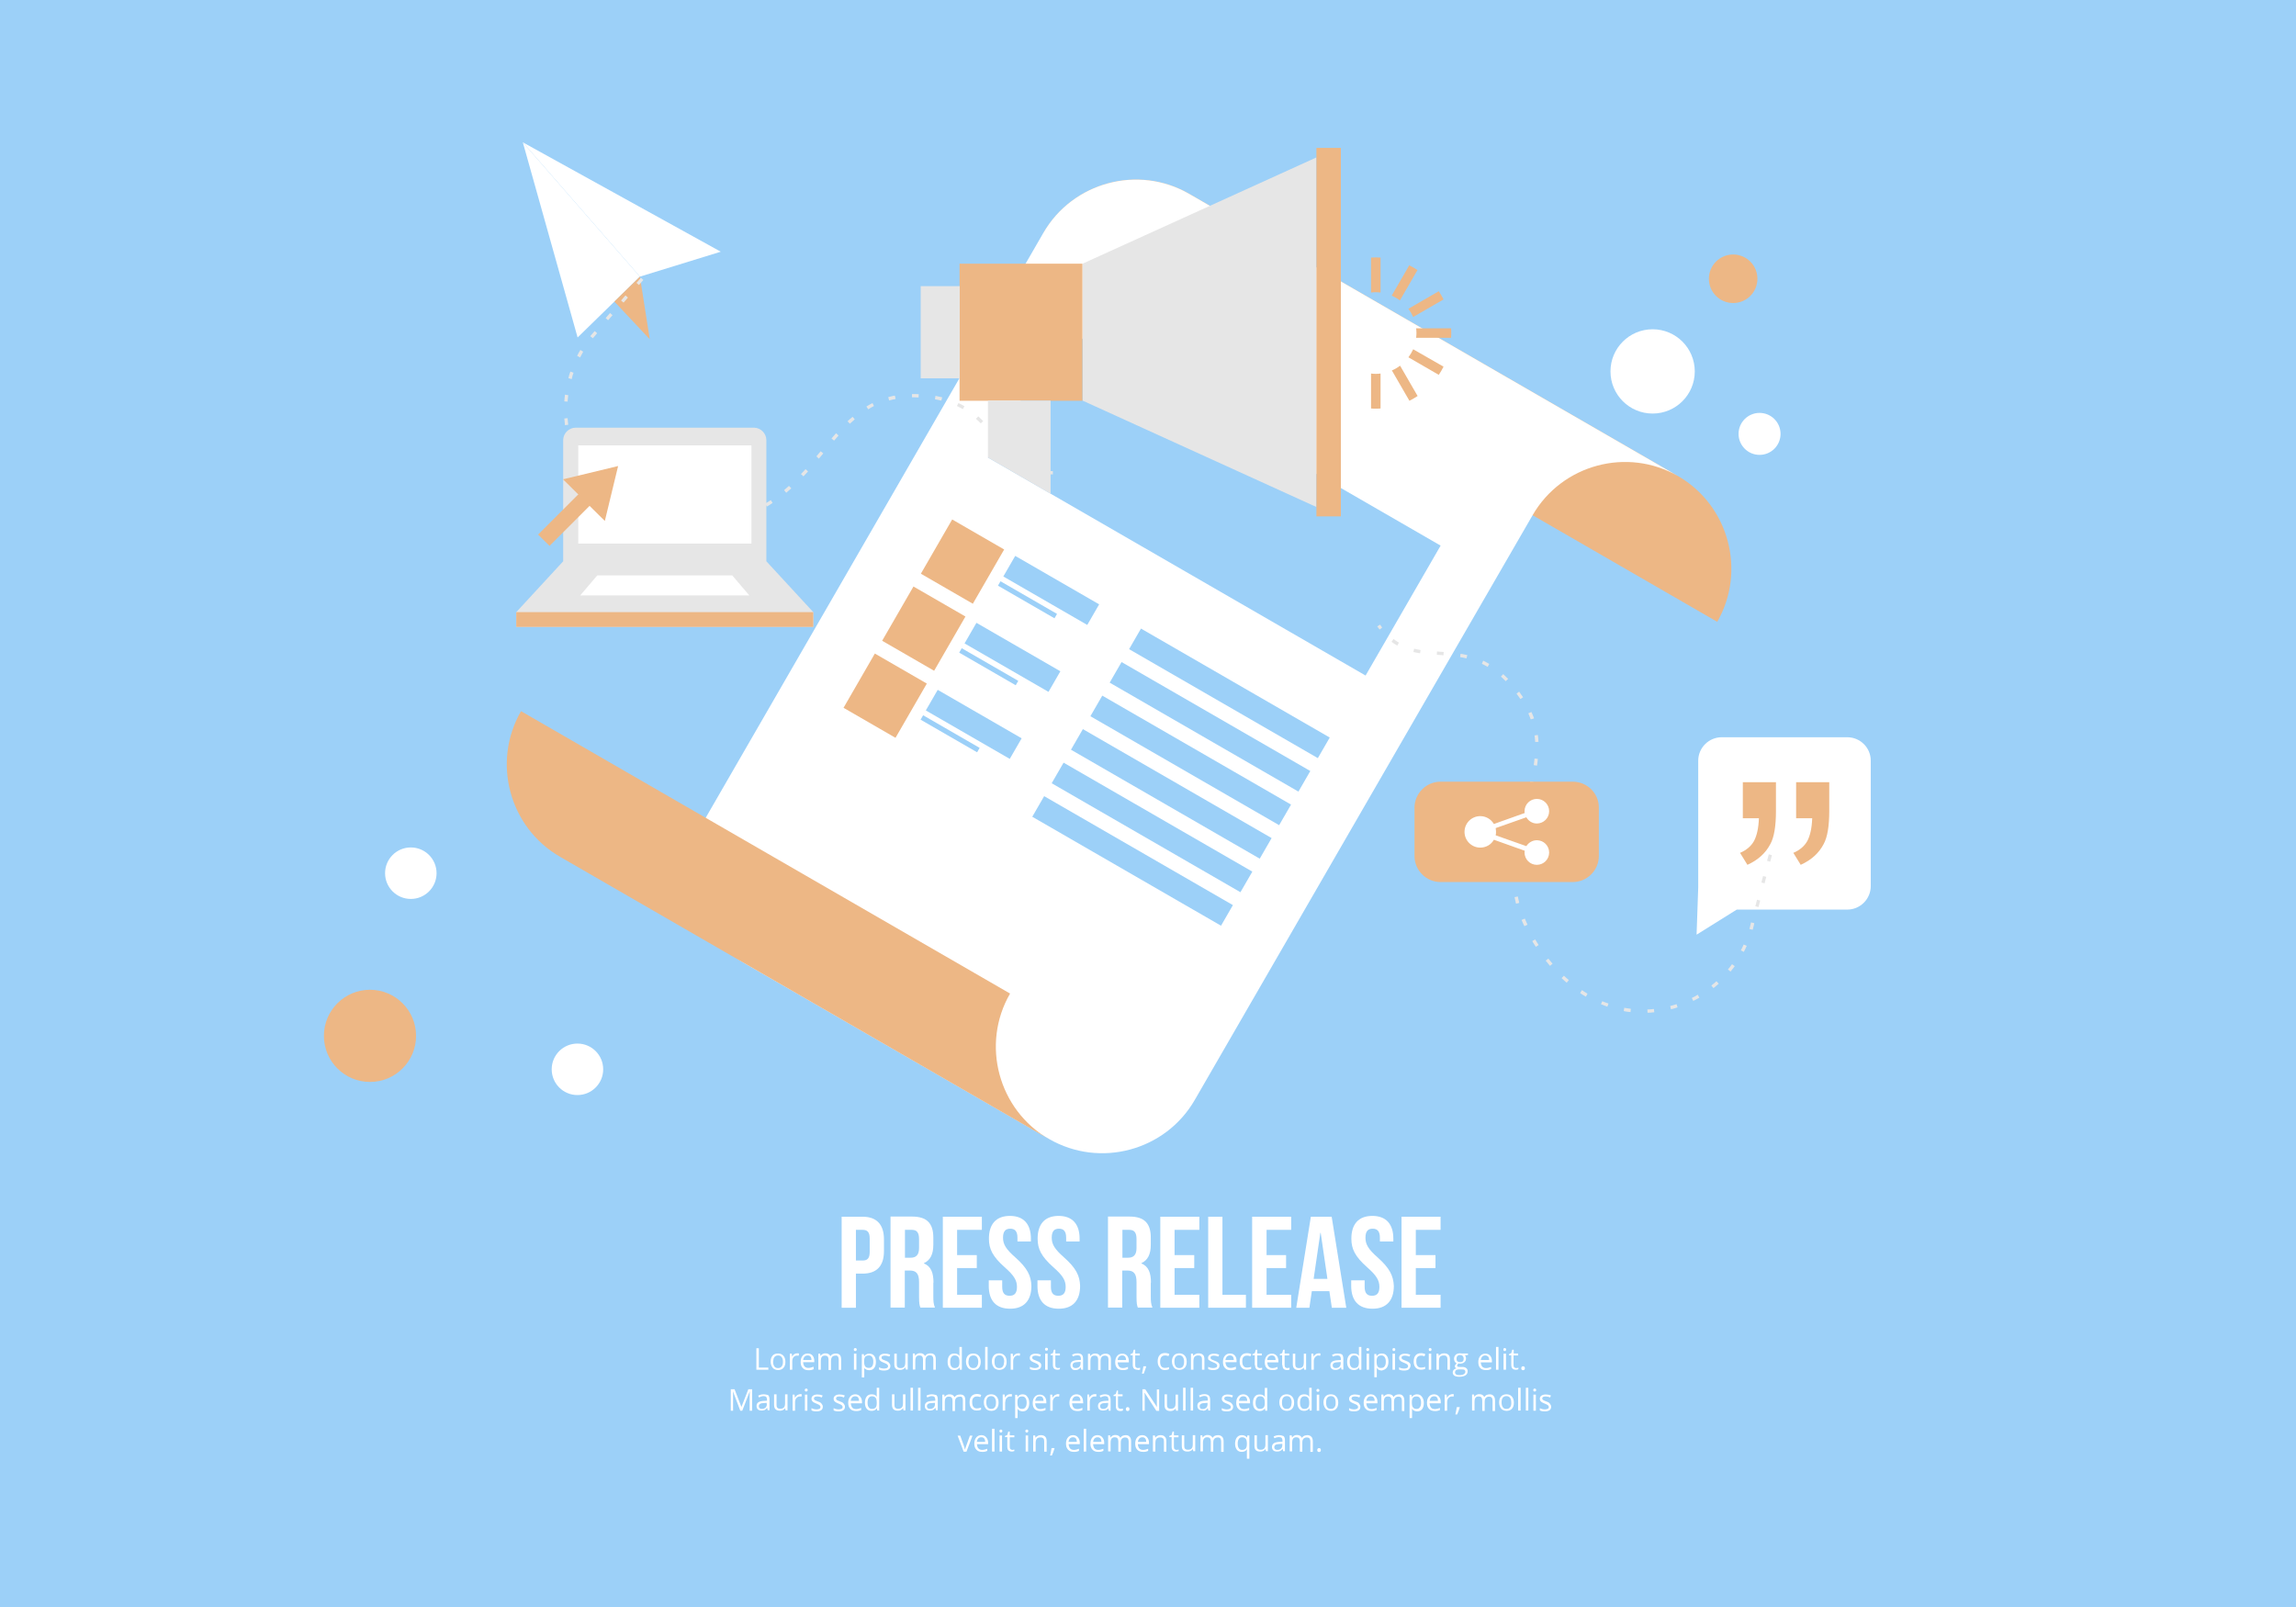 <?xml version="1.0" encoding="utf-8"?>
<!-- Generator: Adobe Illustrator 21.0.0, SVG Export Plug-In . SVG Version: 6.00 Build 0)  -->
<svg version="1.1" id="Layer_1" xmlns="http://www.w3.org/2000/svg" xmlns:xlink="http://www.w3.org/1999/xlink" x="0px" y="0px"
	 width="1400px" height="980px" viewBox="0 0 1400 980" style="enable-background:new 0 0 1400 980;" xml:space="preserve">
<style type="text/css">
	.st0{fill-rule:evenodd;clip-rule:evenodd;fill:#9CD0F8;}
	.st1{fill-rule:evenodd;clip-rule:evenodd;fill:#EDB785;}
	.st2{fill-rule:evenodd;clip-rule:evenodd;fill:#FFFFFF;}
	.st3{fill-rule:evenodd;clip-rule:evenodd;fill:#E6E6E6;}
</style>
<g>
	<g>
		<rect y="0" class="st0" width="1400" height="980"/>
		<g>
			<path class="st1" d="M1023.3,290.4L725.1,118.2c-31-17.9-70.9-7.2-88.8,23.8l410.8,237.2C1064.9,348.2,1054.2,308.3,1023.3,290.4
				z"/>
			<path class="st2" d="M636.2,142L430.3,498.7c-17.9,31-7.2,70.9,23.8,88.8l185.6,107.1c31,17.9,70.9,7.2,88.8-23.8L903.4,368
				l31.1-53.8c17.9-31,57.8-41.7,88.8-23.8L725.1,118.2C694.1,100.3,654.1,111,636.2,142z"/>
			<path class="st1" d="M615.9,605.9L317.7,433.7c-17.9,31-7.2,70.9,23.8,88.8l298.2,172.2C608.7,676.8,598,636.8,615.9,605.9z"/>
			
				<rect x="694.7" y="172.9" transform="matrix(0.5 -0.866 0.866 0.5 105.325 794.177)" class="st0" width="91.5" height="265.9"/>
			<rect x="742.4" y="356.3" transform="matrix(0.5 -0.866 0.866 0.5 8.718 860.648)" class="st0" width="14.5" height="132.9"/>
			
				<rect x="730.6" y="376.7" transform="matrix(0.5 -0.866 0.866 0.5 -14.891 860.647)" class="st0" width="14.5" height="132.9"/>
			
				<rect x="718.8" y="397.2" transform="matrix(0.5 -0.866 0.866 0.5 -38.497 860.652)" class="st0" width="14.5" height="132.9"/>
			<rect x="707" y="417.6" transform="matrix(0.5 -0.866 0.866 0.5 -62.103 860.659)" class="st0" width="14.5" height="132.9"/>
			
				<rect x="695.2" y="438.1" transform="matrix(0.5 -0.866 0.866 0.5 -85.72 860.643)" class="st0" width="14.5" height="132.9"/>
			
				<rect x="683.4" y="458.5" transform="matrix(0.5 -0.866 0.866 0.5 -109.327 860.65)" class="st0" width="14.5" height="132.9"/>
			<rect x="567.8" y="324.2" transform="matrix(0.5 -0.866 0.866 0.5 -3.155 679.487)" class="st1" width="38.2" height="36.6"/>
			<rect x="544.2" y="365" transform="matrix(0.5 -0.866 0.866 0.5 -50.295 679.532)" class="st1" width="38.2" height="36.6"/>
			<rect x="520.6" y="405.9" transform="matrix(0.5 -0.866 0.866 0.5 -97.462 679.532)" class="st1" width="38.2" height="36.6"/>
			<rect x="633.7" y="330.5" transform="matrix(0.5 -0.866 0.866 0.5 8.722 735.09)" class="st0" width="14.5" height="59.1"/>
			<rect x="625" y="345.9" transform="matrix(0.5 -0.866 0.866 0.5 -3.538 725.457)" class="st0" width="3.1" height="39.8"/>
			<rect x="610.1" y="371.3" transform="matrix(0.5 -0.866 0.866 0.5 -38.453 735.071)" class="st0" width="14.5" height="59.1"/>
			<rect x="601.4" y="386.7" transform="matrix(0.5 -0.866 0.866 0.5 -50.704 725.454)" class="st0" width="3.1" height="39.8"/>
			<rect x="586.5" y="412.1" transform="matrix(0.5 -0.866 0.866 0.5 -85.602 735.106)" class="st0" width="14.5" height="59.1"/>
			<rect x="577.8" y="427.6" transform="matrix(0.5 -0.866 0.866 0.5 -97.872 725.447)" class="st0" width="3.1" height="39.8"/>
			<polygon class="st3" points="660.1,244.3 802.7,309.2 802.7,96 660.1,160.8 			"/>
			<rect x="585.1" y="160.8" class="st1" width="74.9" height="83.6"/>
			<rect x="802.7" y="90.2" class="st1" width="14.9" height="224.7"/>
			<rect x="561.4" y="174.5" class="st3" width="23.8" height="56.2"/>
			<polygon class="st3" points="602.4,279 640.6,301.1 640.6,244.3 602.4,244.3 			"/>
			<path class="st1" d="M836,227.8v21.3c1,0.1,1.9,0.1,2.9,0.1c1,0,1.9,0,2.9-0.1v-21.3c-0.9,0.1-1.9,0.2-2.9,0.2
				C837.9,228,836.9,227.9,836,227.8z"/>
			<path class="st1" d="M861.7,193.3l18.5-10.7c-0.9-1.7-1.8-3.4-2.9-5l-18.5,10.7C859.9,189.8,860.9,191.5,861.7,193.3z"/>
			<path class="st1" d="M864.3,164.7c-1.6-1.1-3.2-2-5-2.9l-10.7,18.5c1.8,0.8,3.4,1.7,5,2.9L864.3,164.7z"/>
			<path class="st1" d="M848.7,225.9l10.7,18.5c1.7-0.9,3.4-1.8,5-2.9L853.7,223C852.1,224.2,850.5,225.2,848.7,225.9z"/>
			<path class="st1" d="M863.5,200.2c0.1,0.9,0.2,1.9,0.2,2.9s-0.1,1.9-0.2,2.9h21.3c0.1-1,0.1-1.9,0.1-2.9c0-1,0-1.9-0.1-2.9H863.5
				z"/>
			<path class="st1" d="M858.8,217.9l18.5,10.7c1.1-1.6,2-3.2,2.9-5L861.7,213C860.9,214.7,859.9,216.4,858.8,217.9z"/>
			<path class="st1" d="M836,157.1v21.3c0.9-0.1,1.9-0.2,2.9-0.2c1,0,1.9,0.1,2.9,0.2v-21.3c-1-0.1-1.9-0.1-2.9-0.1
				C837.9,157,836.9,157,836,157.1z"/>
		</g>
		<g>
			<path class="st2" d="M619.1,766.8c-5.7-5-7.5-8-7.5-12c0-4,1.6-5.5,4.4-5.5s4.4,1.5,4.4,5.5v2.3h8.2v-1.7
				c0-8.9-4.4-13.9-12.8-13.9c-8.5,0-12.8,5.1-12.8,13.9c0,6.3,2.3,10.9,9.6,17.4c5.7,5,7.5,8,7.5,12c0,4-1.7,5.4-4.5,5.4
				c-2.8,0-4.5-1.4-4.5-5.4v-4h-8.2v3.4c0,8.9,4.4,13.9,13,13.9c8.6,0,13-5.1,13-13.9C628.7,777.9,626.4,773.3,619.1,766.8z"/>
			<path class="st2" d="M648.8,766.8c-5.7-5-7.5-8-7.5-12c0-4,1.6-5.5,4.4-5.5c2.8,0,4.4,1.5,4.4,5.5v2.3h8.2v-1.7
				c0-8.9-4.4-13.9-12.8-13.9c-8.5,0-12.8,5.1-12.8,13.9c0,6.3,2.3,10.9,9.6,17.4c5.7,5,7.5,8,7.5,12c0,4-1.7,5.4-4.5,5.4
				c-2.8,0-4.5-1.4-4.5-5.4v-4h-8.2v3.4c0,8.9,4.4,13.9,13,13.9c8.6,0,13-5.1,13-13.9C658.4,777.9,656.1,773.3,648.8,766.8z"/>
			<polygon class="st2" points="574.9,797.5 598.7,797.5 598.7,789.6 583.6,789.6 583.6,773.3 595.6,773.3 595.6,765.4 583.6,765.4 
				583.6,750 598.7,750 598.7,742 574.9,742 			"/>
			<path class="st2" d="M569.2,782.2c0-5.8-1.4-9.9-5.8-11.7v-0.2c3.9-1.8,5.7-5.5,5.7-11.2v-4.4c0-8.6-3.9-12.8-12.9-12.8h-13.2
				v55.5h8.7v-22.6h3c4,0,5.7,1.9,5.7,7.1v8.7c0,4.5,0.3,5.4,0.8,6.8h8.9c-0.9-2.1-1-4-1-6.7V782.2z M560.4,761.1
				c0,4.4-2,5.9-5.2,5.9h-3.4v-17h4.2c3.1,0,4.4,1.7,4.4,5.7V761.1z"/>
			<path class="st2" d="M526,742h-12.8v55.5h8.7v-20.8h4.1c8.7,0,13-4.8,13-13.7v-7.2C539,746.9,534.7,742,526,742z M530.3,763.5
				c0,4-1.5,5.2-4.3,5.2h-4.1V750h4.1c2.8,0,4.3,1.3,4.3,5.2V763.5z"/>
			<polygon class="st2" points="707.5,797.5 731.3,797.5 731.3,789.6 716.2,789.6 716.2,773.3 728.2,773.3 728.2,765.4 716.2,765.4 
				716.2,750 731.3,750 731.3,742 707.5,742 			"/>
			<polygon class="st2" points="745.4,742 736.7,742 736.7,797.5 759.7,797.5 759.7,789.6 745.4,789.6 			"/>
			<polygon class="st2" points="854.6,797.5 878.4,797.5 878.4,789.6 863.3,789.6 863.3,773.3 875.3,773.3 875.3,765.4 863.3,765.4 
				863.3,750 878.4,750 878.4,742 854.6,742 			"/>
			<path class="st2" d="M840,766.8c-5.7-5-7.4-8-7.4-12c0-4,1.6-5.5,4.4-5.5c2.8,0,4.4,1.5,4.4,5.5v2.3h8.2v-1.7
				c0-8.9-4.4-13.9-12.8-13.9c-8.5,0-12.8,5.1-12.8,13.9c0,6.3,2.3,10.9,9.6,17.4c5.7,5,7.5,8,7.5,12c0,4-1.7,5.4-4.5,5.4
				c-2.8,0-4.5-1.4-4.5-5.4v-4h-8.2v3.4c0,8.9,4.4,13.9,13,13.9c8.6,0,13-5.1,13-13.9C849.6,777.9,847.3,773.3,840,766.8z"/>
			<polygon class="st2" points="763.5,797.5 787.3,797.5 787.3,789.6 772.3,789.6 772.3,773.3 784.2,773.3 784.2,765.4 772.3,765.4 
				772.3,750 787.3,750 787.3,742 763.5,742 			"/>
			<path class="st2" d="M799.3,742l-8.9,55.5h8l1.5-10.1h10.7l1.5,10.1h8.8l-8.9-55.5H799.3z M801,779.9l4.1-28.1h0.2l4.1,28.1H801z
				"/>
			<path class="st2" d="M701.8,782.2c0-5.8-1.4-9.9-5.8-11.7v-0.2c3.9-1.8,5.7-5.5,5.7-11.2v-4.4c0-8.6-3.9-12.8-12.9-12.8h-13.2
				v55.5h8.7v-22.6h3c4,0,5.7,1.9,5.7,7.1v8.7c0,4.5,0.3,5.4,0.8,6.8h8.9c-0.9-2.1-1-4-1-6.7V782.2z M693,761.1c0,4.4-2,5.9-5.2,5.9
				h-3.4v-17h4.2c3.1,0,4.4,1.7,4.4,5.7V761.1z"/>
			<path class="st2" d="M496,833.5c-1,0.4-2.1,0.7-3.1,0.7c-1,0-1.8-0.3-2.3-0.9c-0.6-0.6-0.8-1.5-0.9-2.6h6.8v-0.9
				c0-1.3-0.4-2.4-1.1-3.2c-0.7-0.8-1.7-1.2-2.9-1.2c-1.3,0-2.4,0.5-3.1,1.4c-0.8,0.9-1.2,2.2-1.2,3.8c0,1.6,0.4,2.8,1.3,3.7
				c0.8,0.9,2,1.3,3.4,1.3c0.7,0,1.2,0,1.7-0.1c0.5-0.1,1-0.3,1.5-0.5V833.5z M490.5,827.4c0.5-0.5,1.1-0.8,1.9-0.8
				c0.8,0,1.4,0.2,1.8,0.7c0.4,0.5,0.6,1.2,0.6,2.1h-5.1C489.8,828.6,490.1,827.9,490.5,827.4z"/>
			<path class="st2" d="M491.6,846.8c-0.2,0-0.5,0.1-0.6,0.2c-0.2,0.2-0.3,0.4-0.3,0.7c0,0.3,0.1,0.6,0.3,0.7
				c0.2,0.2,0.4,0.2,0.6,0.2c0.2,0,0.4-0.1,0.6-0.2c0.2-0.2,0.3-0.4,0.3-0.7c0-0.3-0.1-0.6-0.3-0.7
				C492,846.9,491.8,846.8,491.6,846.8z"/>
			<path class="st2" d="M486.1,850.8c-0.5,0.3-0.9,0.8-1.3,1.5h-0.1l-0.2-1.8h-1.2l0,9.8h1.5V855c0-1,0.3-1.8,0.8-2.4
				c0.6-0.6,1.2-1,2-1c0.3,0,0.7,0,1.1,0.1l0.2-1.4c-0.3-0.1-0.7-0.1-1.2-0.1C487.2,850.3,486.7,850.5,486.1,850.8z"/>
			<path class="st2" d="M498.8,854.7c-0.8-0.3-1.4-0.6-1.7-0.7c-0.3-0.2-0.5-0.3-0.6-0.5c-0.1-0.2-0.2-0.4-0.2-0.7
				c0-0.4,0.2-0.7,0.5-0.9c0.4-0.2,0.9-0.3,1.6-0.3c0.8,0,1.7,0.2,2.7,0.6l0.5-1.2c-1-0.4-2-0.6-3.1-0.6c-1.1,0-2,0.2-2.7,0.7
				c-0.7,0.5-1,1.1-1,1.9c0,0.5,0.1,0.8,0.3,1.2c0.2,0.3,0.5,0.6,0.9,0.9c0.4,0.3,1,0.5,1.9,0.9c1,0.4,1.6,0.7,1.9,1
				c0.3,0.3,0.5,0.6,0.5,1c0,0.5-0.2,0.9-0.6,1.1c-0.4,0.2-1,0.4-1.8,0.4c-0.5,0-1-0.1-1.6-0.2c-0.5-0.1-1-0.3-1.5-0.6v1.4
				c0.7,0.4,1.7,0.6,3,0.6c1.2,0,2.2-0.2,2.9-0.7c0.7-0.5,1-1.2,1-2.1c0-0.7-0.2-1.2-0.6-1.6C500.8,855.5,500,855.1,498.8,854.7z"/>
			<rect x="490.8" y="850.5" class="st2" width="1.5" height="9.8"/>
			<path class="st2" d="M586.6,852.1c0.3,0.4,0.5,1,0.5,1.8v6.4h1.5v-6.4c0-1.2-0.3-2.2-0.8-2.7c-0.6-0.6-1.4-0.8-2.5-0.8
				c-0.7,0-1.3,0.2-1.9,0.4c-0.6,0.3-1,0.7-1.3,1.2h-0.1c-0.5-1.1-1.5-1.7-3-1.7c-0.6,0-1.2,0.1-1.7,0.4c-0.5,0.3-0.9,0.6-1.2,1.1
				h-0.1l-0.2-1.3h-1.2v9.8h1.5v-5.1c0-1.3,0.2-2.2,0.6-2.7c0.4-0.6,1.1-0.8,2-0.8c0.7,0,1.2,0.2,1.6,0.6c0.3,0.4,0.5,1,0.5,1.8v6.4
				h1.5v-5.5c0-1.1,0.2-1.9,0.7-2.4c0.4-0.5,1.1-0.8,2-0.8C585.8,851.6,586.3,851.7,586.6,852.1z"/>
			<path class="st2" d="M568.2,850.3c-0.6,0-1.2,0.1-1.7,0.2c-0.6,0.1-1.1,0.4-1.6,0.6l0.5,1.1c1-0.5,2-0.8,2.8-0.8
				c0.7,0,1.3,0.2,1.6,0.5c0.3,0.4,0.5,0.9,0.5,1.7v0.6l-1.7,0.1c-3.2,0.1-4.7,1.1-4.7,3.1c0,0.9,0.3,1.6,0.8,2.1
				c0.5,0.5,1.3,0.7,2.3,0.7c0.7,0,1.3-0.1,1.8-0.3c0.5-0.2,1-0.6,1.5-1.3h0.1l0.3,1.4h1.1v-6.7c0-1.1-0.3-2-0.8-2.5
				C570.2,850.6,569.3,850.3,568.2,850.3z M570.1,856.3c0,0.9-0.3,1.6-0.8,2.1c-0.5,0.5-1.3,0.8-2.2,0.8c-0.6,0-1-0.1-1.4-0.4
				c-0.3-0.3-0.5-0.7-0.5-1.2c0-0.7,0.3-1.2,0.8-1.5c0.5-0.3,1.4-0.5,2.6-0.5l1.5-0.1V856.3z"/>
			<path class="st2" d="M564.3,835.3v-5.5c0-1.1,0.2-1.9,0.7-2.5c0.4-0.5,1.1-0.8,2-0.8c0.7,0,1.2,0.2,1.6,0.6
				c0.3,0.4,0.5,1,0.5,1.8v6.4h1.5v-6.4c0-1.2-0.3-2.2-0.8-2.7c-0.6-0.6-1.4-0.9-2.5-0.9c-0.7,0-1.3,0.2-1.9,0.4
				c-0.6,0.3-1,0.7-1.3,1.2H564c-0.5-1.1-1.5-1.7-3-1.7c-0.6,0-1.2,0.1-1.7,0.4c-0.5,0.3-0.9,0.6-1.2,1.1H558l-0.2-1.3h-1.2v9.8h1.5
				v-5.1c0-1.3,0.2-2.2,0.6-2.7c0.4-0.6,1.1-0.8,2-0.8c0.7,0,1.2,0.2,1.6,0.6c0.3,0.4,0.5,1,0.5,1.8v6.4H564.3z"/>
			<rect x="559.8" y="846.3" class="st2" width="1.5" height="13.9"/>
			<path class="st2" d="M598.4,875.2c-1.3,0-2.4,0.5-3.1,1.4c-0.8,0.9-1.2,2.2-1.2,3.8c0,1.6,0.4,2.8,1.3,3.7c0.8,0.9,2,1.3,3.4,1.3
				c0.7,0,1.2,0,1.7-0.1c0.5-0.1,1-0.3,1.5-0.5v-1.3c-1,0.4-2.1,0.7-3.1,0.7c-1,0-1.8-0.3-2.3-0.9c-0.6-0.6-0.8-1.5-0.9-2.6h6.8
				v-0.9c0-1.3-0.4-2.4-1.1-3.2C600.6,875.6,599.6,875.2,598.4,875.2z M595.6,879.4c0.1-0.9,0.4-1.6,0.8-2.1
				c0.5-0.5,1.1-0.8,1.9-0.8c0.8,0,1.4,0.2,1.8,0.7c0.4,0.5,0.6,1.2,0.6,2.1H595.6z"/>
			<rect x="604.9" y="871.3" class="st2" width="1.5" height="13.9"/>
			<rect x="555.2" y="846.3" class="st2" width="1.5" height="13.9"/>
			<path class="st2" d="M589.1,881.9c-0.3,1-0.6,1.6-0.6,2h-0.1c-0.1-0.4-0.4-1.3-0.8-2.6l-2.1-5.8h-1.6l3.7,9.8h1.7l3.7-9.8h-1.6
				C590.2,878.8,589.5,880.9,589.1,881.9z"/>
			<path class="st2" d="M550.6,855.6c0,1.3-0.2,2.2-0.7,2.7c-0.5,0.6-1.2,0.8-2.3,0.8c-0.8,0-1.3-0.2-1.7-0.6
				c-0.4-0.4-0.5-1-0.5-1.8v-6.4h-1.5v6.4c0,1.2,0.3,2.1,0.9,2.7c0.6,0.6,1.5,0.9,2.7,0.9c0.7,0,1.3-0.1,1.8-0.4
				c0.5-0.3,1-0.6,1.3-1.1h0.1l0.2,1.3h1.2v-9.8h-1.5V855.6z"/>
			<path class="st2" d="M521.5,850.3c-1.3,0-2.4,0.5-3.1,1.4c-0.8,0.9-1.2,2.2-1.2,3.8c0,1.6,0.4,2.8,1.3,3.7c0.8,0.9,2,1.3,3.4,1.3
				c0.7,0,1.2,0,1.7-0.1c0.5-0.1,1-0.3,1.5-0.5v-1.3c-1,0.4-2.1,0.7-3.1,0.7c-1,0-1.8-0.3-2.3-0.9c-0.5-0.6-0.8-1.5-0.9-2.6h6.8
				v-0.9c0-1.3-0.4-2.4-1.1-3.2C523.7,850.7,522.7,850.3,521.5,850.3z M518.7,854.4c0.1-0.9,0.4-1.6,0.8-2.1
				c0.5-0.5,1.1-0.8,1.9-0.8c0.8,0,1.4,0.2,1.8,0.7c0.4,0.5,0.6,1.2,0.6,2.1H518.7z"/>
			<path class="st2" d="M552,830.7c0,1.3-0.2,2.2-0.7,2.8c-0.5,0.6-1.2,0.8-2.3,0.8c-0.8,0-1.3-0.2-1.7-0.6c-0.4-0.4-0.5-1-0.5-1.8
				v-6.4h-1.5v6.4c0,1.2,0.3,2.2,0.9,2.7c0.6,0.6,1.5,0.8,2.7,0.8c0.7,0,1.3-0.1,1.8-0.4c0.5-0.3,1-0.6,1.3-1.1h0.1l0.2,1.3h1.2
				v-9.8H552V830.7z"/>
			<path class="st2" d="M528.2,835.2c0.5,0.2,1.1,0.4,1.8,0.4c1.3,0,2.3-0.4,3-1.3c0.7-0.9,1.1-2.1,1.1-3.8c0-1.6-0.4-2.9-1.1-3.7
				c-0.7-0.9-1.7-1.3-3-1.3c-0.7,0-1.2,0.1-1.7,0.4c-0.5,0.2-1,0.6-1.3,1.2h-0.1l-0.2-1.3h-1.2v14.2h1.5v-4c0-0.5,0-1.1-0.1-1.6h0.1
				C527.2,834.6,527.7,834.9,528.2,835.2z M526.9,830.1c0-1.2,0.2-2.1,0.7-2.7c0.4-0.5,1.2-0.8,2.2-0.8c0.9,0,1.5,0.3,2,1
				c0.5,0.7,0.7,1.6,0.7,2.8c0,1.2-0.2,2.1-0.7,2.8c-0.5,0.7-1.1,1-2,1c-1,0-1.8-0.3-2.2-0.9c-0.5-0.6-0.7-1.6-0.7-3V830.1z"/>
			<path class="st2" d="M512.3,854.7c-0.8-0.3-1.4-0.6-1.7-0.7c-0.3-0.2-0.5-0.3-0.6-0.5c-0.1-0.2-0.2-0.4-0.2-0.7
				c0-0.4,0.2-0.7,0.5-0.9c0.4-0.2,0.9-0.3,1.6-0.3c0.8,0,1.7,0.2,2.7,0.6l0.5-1.2c-1-0.4-2-0.6-3.1-0.6c-1.1,0-2,0.2-2.7,0.7
				c-0.7,0.5-1,1.1-1,1.9c0,0.5,0.1,0.8,0.3,1.2c0.2,0.3,0.5,0.6,0.9,0.9c0.4,0.3,1,0.5,1.9,0.9c1,0.4,1.6,0.7,1.9,1
				c0.3,0.3,0.5,0.6,0.5,1c0,0.5-0.2,0.9-0.6,1.1c-0.4,0.2-1,0.4-1.8,0.4c-0.5,0-1-0.1-1.6-0.2c-0.5-0.1-1-0.3-1.5-0.6v1.4
				c0.7,0.4,1.7,0.6,3,0.6c1.2,0,2.2-0.2,2.9-0.7c0.7-0.5,1-1.2,1-2.1c0-0.7-0.2-1.2-0.6-1.6C514.3,855.5,513.5,855.1,512.3,854.7z"
				/>
			<path class="st2" d="M510.9,827.2c0.3,0.4,0.5,1,0.5,1.8v6.4h1.5l0-6.4c0-1.2-0.3-2.2-0.8-2.7c-0.6-0.6-1.4-0.9-2.5-0.9
				c-0.7,0-1.3,0.2-1.9,0.4c-0.6,0.3-1,0.7-1.3,1.2h-0.1c-0.5-1.1-1.5-1.7-3-1.7c-0.6,0-1.2,0.1-1.7,0.4c-0.5,0.3-0.9,0.6-1.2,1.1
				h-0.1l-0.2-1.3H499v9.8h1.5v-5.1c0-1.3,0.2-2.2,0.6-2.7c0.4-0.6,1.1-0.8,2-0.8c0.7,0,1.2,0.2,1.6,0.6c0.3,0.4,0.5,1,0.5,1.8v6.4
				h1.5v-5.5c0-1.1,0.2-1.9,0.7-2.5c0.4-0.5,1.1-0.8,2.1-0.8C510.1,826.6,510.6,826.8,510.9,827.2z"/>
			<path class="st2" d="M534.6,850.3l0,0.7l0.1,0.7h-0.1c-0.7-1-1.7-1.4-3.1-1.4c-1.3,0-2.3,0.4-3,1.3c-0.7,0.9-1.1,2.1-1.1,3.8
				c0,1.6,0.4,2.9,1.1,3.7c0.7,0.9,1.7,1.3,3,1.3c1.4,0,2.4-0.5,3.1-1.5h0.1l0.2,1.3h1.2v-13.9h-1.5V850.3z M534.6,855.7
				c0,1.2-0.2,2.1-0.7,2.7c-0.5,0.5-1.2,0.8-2.2,0.8c-0.9,0-1.6-0.3-2-1c-0.5-0.6-0.7-1.6-0.7-2.8c0-1.2,0.2-2.2,0.7-2.9
				c0.5-0.7,1.1-1,2-1c1,0,1.7,0.3,2.2,0.9c0.5,0.6,0.7,1.6,0.7,3V855.7z"/>
			<path class="st2" d="M540,829.8c-0.8-0.3-1.4-0.6-1.7-0.7c-0.3-0.2-0.5-0.3-0.6-0.5c-0.1-0.2-0.2-0.4-0.2-0.7
				c0-0.4,0.2-0.7,0.5-0.9c0.4-0.2,0.9-0.3,1.6-0.3c0.8,0,1.7,0.2,2.7,0.6l0.5-1.2c-1-0.4-2-0.6-3.1-0.6c-1.1,0-2,0.2-2.7,0.7
				c-0.7,0.5-1,1.1-1,1.9c0,0.5,0.1,0.8,0.3,1.2c0.2,0.3,0.5,0.6,0.9,0.9c0.4,0.3,1,0.5,1.9,0.9c1,0.4,1.6,0.7,1.9,1
				c0.3,0.3,0.5,0.6,0.5,1c0,0.5-0.2,0.9-0.6,1.1c-0.4,0.2-1,0.4-1.8,0.4c-0.5,0-1-0.1-1.6-0.2c-0.5-0.1-1-0.3-1.5-0.6v1.4
				c0.7,0.4,1.7,0.6,3,0.6c1.2,0,2.2-0.2,2.9-0.7c0.7-0.5,1-1.2,1-2.1c0-0.7-0.2-1.2-0.6-1.6C541.9,830.6,541.1,830.2,540,829.8z"/>
			<path class="st2" d="M595.7,851.6c0.3,0,0.6,0,1,0.1c0.4,0.1,0.7,0.2,1.1,0.3l0.5-1.3c-0.3-0.1-0.6-0.3-1.1-0.4
				c-0.5-0.1-0.9-0.2-1.4-0.2c-1.5,0-2.6,0.4-3.4,1.3c-0.8,0.9-1.2,2.2-1.2,3.8c0,1.6,0.4,2.8,1.2,3.7c0.8,0.9,1.9,1.3,3.3,1.3
				c1,0,1.8-0.2,2.5-0.5v-1.3c-0.9,0.3-1.7,0.5-2.5,0.5c-1,0-1.7-0.3-2.2-1c-0.5-0.6-0.7-1.6-0.7-2.8
				C592.7,852.9,593.7,851.6,595.7,851.6z"/>
			<path class="st2" d="M775.8,835.5c0.7,0,1.2,0,1.7-0.1c0.5-0.1,1-0.3,1.5-0.5v-1.3c-1,0.4-2.1,0.7-3.1,0.7c-1,0-1.8-0.3-2.3-0.9
				c-0.5-0.6-0.8-1.5-0.9-2.6h6.8v-0.9c0-1.3-0.4-2.4-1.1-3.2c-0.7-0.8-1.7-1.2-2.9-1.2c-1.3,0-2.4,0.5-3.1,1.4
				c-0.8,0.9-1.2,2.2-1.2,3.8c0,1.6,0.4,2.8,1.3,3.7C773.2,835.1,774.3,835.5,775.8,835.5z M773.5,827.4c0.5-0.5,1.1-0.8,1.9-0.8
				c0.8,0,1.4,0.2,1.8,0.7c0.4,0.5,0.6,1.2,0.6,2.1h-5.1C772.7,828.6,773,827.9,773.5,827.4z"/>
			<path class="st2" d="M485.9,826.7c0.3,0,0.7,0,1.1,0.1l0.2-1.4c-0.3-0.1-0.7-0.1-1.2-0.1c-0.6,0-1.2,0.2-1.7,0.5
				c-0.5,0.3-0.9,0.8-1.3,1.5H483l-0.2-1.8h-1.2v9.8h1.5v-5.3c0-1,0.3-1.8,0.8-2.4C484.5,827,485.1,826.7,485.9,826.7z"/>
			<path class="st2" d="M791.8,835.5c0.7,0,1.3-0.1,1.8-0.4c0.5-0.3,1-0.6,1.3-1.1h0.1l0.2,1.3h1.2v-9.8H795v5.2
				c0,1.3-0.2,2.2-0.7,2.8c-0.5,0.6-1.2,0.8-2.3,0.8c-0.8,0-1.3-0.2-1.7-0.6c-0.4-0.4-0.5-1-0.5-1.8v-6.4h-1.5v6.4
				c0,1.2,0.3,2.2,0.9,2.7C789.8,835.2,790.6,835.5,791.8,835.5z"/>
			<path class="st2" d="M792.2,851.6c-0.7,0.9-1.1,2.1-1.1,3.8c0,1.6,0.4,2.9,1.1,3.7c0.7,0.9,1.7,1.3,3,1.3c1.4,0,2.4-0.5,3.1-1.5
				h0.1l0.2,1.3h1.2l0-13.9h-1.5v4l0,0.7l0.1,0.7h-0.1c-0.7-1-1.7-1.4-3.1-1.4C793.9,850.3,792.9,850.7,792.2,851.6z M797.6,852.4
				c0.5,0.6,0.7,1.6,0.7,3v0.3c0,1.2-0.2,2.1-0.7,2.7c-0.5,0.5-1.2,0.8-2.2,0.8c-0.9,0-1.6-0.3-2-1c-0.5-0.6-0.7-1.6-0.7-2.8
				c0-1.2,0.2-2.2,0.7-2.9c0.5-0.7,1.1-1,2-1C796.4,851.5,797.1,851.8,797.6,852.4z"/>
			<path class="st2" d="M727.7,830.2c0-1.3,0.2-2.2,0.7-2.8c0.5-0.5,1.2-0.8,2.3-0.8c0.8,0,1.3,0.2,1.7,0.6c0.4,0.4,0.5,1,0.5,1.8
				v6.3h1.5v-6.4c0-1.2-0.3-2.2-0.9-2.7c-0.6-0.6-1.5-0.9-2.7-0.9c-0.7,0-1.3,0.1-1.8,0.4c-0.5,0.3-1,0.6-1.3,1.1h-0.1l-0.2-1.3
				h-1.2v9.8h1.5V830.2z"/>
			<path class="st2" d="M737.9,829.9c0.4,0.3,1,0.5,1.9,0.9c1,0.4,1.6,0.7,1.9,1c0.3,0.3,0.5,0.6,0.5,1c0,0.5-0.2,0.9-0.6,1.1
				c-0.4,0.2-1,0.4-1.8,0.4c-0.5,0-1-0.1-1.6-0.2c-0.5-0.1-1-0.3-1.5-0.6v1.4c0.7,0.4,1.7,0.6,3,0.6c1.2,0,2.2-0.2,2.9-0.7
				c0.7-0.5,1-1.2,1-2.1c0-0.7-0.2-1.2-0.6-1.6c-0.4-0.4-1.2-0.9-2.4-1.3c-0.8-0.3-1.4-0.6-1.7-0.7c-0.3-0.2-0.5-0.3-0.6-0.5
				c-0.1-0.2-0.2-0.4-0.2-0.7c0-0.4,0.2-0.7,0.5-0.9c0.4-0.2,0.9-0.3,1.6-0.3c0.8,0,1.7,0.2,2.7,0.6l0.5-1.2c-1-0.4-2-0.6-3.1-0.6
				c-1.1,0-2,0.2-2.7,0.7c-0.6,0.5-1,1.1-1,1.9c0,0.5,0.1,0.8,0.3,1.2C737.3,829.4,737.6,829.7,737.9,829.9z"/>
			<rect x="726" y="846.3" class="st2" width="1.5" height="13.9"/>
			<rect x="833.3" y="825.5" class="st2" width="1.5" height="9.8"/>
			<path class="st2" d="M906,835.5c0.7,0,1.2,0,1.7-0.1c0.5-0.1,1-0.3,1.5-0.5v-1.3c-1,0.4-2.1,0.7-3.1,0.7c-1,0-1.8-0.3-2.3-0.9
				c-0.5-0.6-0.8-1.5-0.9-2.6h6.8v-0.9c0-1.3-0.4-2.4-1.1-3.2c-0.7-0.8-1.7-1.2-2.9-1.2c-1.3,0-2.4,0.5-3.1,1.4
				c-0.8,0.9-1.2,2.2-1.2,3.8c0,1.6,0.4,2.8,1.3,3.7C903.4,835.1,904.6,835.5,906,835.5z M903.7,827.4c0.5-0.5,1.1-0.8,1.9-0.8
				c0.8,0,1.4,0.3,1.8,0.7c0.4,0.5,0.6,1.2,0.6,2.1h-5.1C903,828.6,903.3,827.9,903.7,827.4z"/>
			<path class="st2" d="M710.1,850.5v6.4c0,1.2,0.3,2.2,0.9,2.7c0.6,0.6,1.5,0.9,2.7,0.9c0.7,0,1.3-0.1,1.8-0.4
				c0.5-0.3,1-0.6,1.3-1.1h0.1l0.2,1.3h1.2v-9.8h-1.5v5.1c0,1.3-0.2,2.2-0.7,2.7c-0.5,0.6-1.2,0.8-2.3,0.8c-0.8,0-1.3-0.2-1.7-0.6
				c-0.4-0.4-0.5-1-0.5-1.8v-6.4H710.1z"/>
			<path class="st2" d="M834,823.9c0.2,0,0.4-0.1,0.6-0.2c0.2-0.2,0.3-0.4,0.3-0.7c0-0.3-0.1-0.6-0.3-0.7c-0.2-0.2-0.4-0.2-0.6-0.2
				c-0.3,0-0.5,0.1-0.6,0.2c-0.2,0.2-0.3,0.4-0.3,0.7c0,0.3,0.1,0.6,0.3,0.7C833.6,823.8,833.8,823.9,834,823.9z"/>
			<path class="st2" d="M872,823.9c0.2,0,0.4-0.1,0.6-0.2c0.2-0.2,0.3-0.4,0.3-0.7c0-0.3-0.1-0.6-0.3-0.7c-0.2-0.2-0.4-0.2-0.6-0.2
				c-0.2,0-0.5,0.1-0.6,0.2c-0.2,0.2-0.2,0.4-0.2,0.7c0,0.3,0.1,0.6,0.2,0.7C871.5,823.8,871.7,823.9,872,823.9z"/>
			<path class="st2" d="M917.5,823.9c0.2,0,0.4-0.1,0.6-0.2c0.2-0.2,0.3-0.4,0.3-0.7c0-0.3-0.1-0.6-0.3-0.7
				c-0.2-0.2-0.4-0.2-0.6-0.2c-0.3,0-0.5,0.1-0.6,0.2c-0.2,0.2-0.2,0.4-0.2,0.7c0,0.3,0.1,0.6,0.2,0.7
				C917.1,823.8,917.3,823.9,917.5,823.9z"/>
			<rect x="916.8" y="825.5" class="st2" width="1.5" height="9.8"/>
			<rect x="849.1" y="825.5" class="st2" width="1.5" height="9.8"/>
			<rect x="871.2" y="825.5" class="st2" width="1.5" height="9.8"/>
			<path class="st2" d="M849.9,823.9c0.2,0,0.4-0.1,0.6-0.2c0.2-0.2,0.3-0.4,0.3-0.7c0-0.3-0.1-0.6-0.3-0.7
				c-0.2-0.2-0.4-0.2-0.6-0.2c-0.2,0-0.5,0.1-0.6,0.2c-0.2,0.2-0.2,0.4-0.2,0.7c0,0.3,0.1,0.6,0.2,0.7
				C849.4,823.8,849.6,823.9,849.9,823.9z"/>
			<path class="st2" d="M782,832.5c0,2,0.9,3,2.8,3c0.3,0,0.5,0,0.8-0.1c0.3,0,0.5-0.1,0.7-0.2v-1.1c-0.1,0-0.3,0.1-0.6,0.1
				c-0.2,0-0.5,0.1-0.8,0.1c-0.5,0-0.9-0.2-1.2-0.5c-0.3-0.3-0.4-0.8-0.4-1.4v-5.8h2.8v-1.2h-2.8v-2.3h-0.9l-0.6,2.1l-1.4,0.6v0.7
				h1.4V832.5z"/>
			<rect x="520.7" y="825.5" class="st2" width="1.5" height="9.8"/>
			<polygon class="st2" points="468.5,834 462.7,834 462.7,822.2 461.2,822.2 461.2,835.3 468.5,835.3 			"/>
			<path class="st2" d="M591.2,834.9c0.7,0.4,1.5,0.6,2.3,0.6c1.4,0,2.5-0.4,3.3-1.3c0.8-0.9,1.2-2.1,1.2-3.7c0-1.6-0.4-2.8-1.2-3.7
				c-0.8-0.9-1.9-1.4-3.3-1.4c-1.4,0-2.5,0.4-3.3,1.3c-0.8,0.9-1.2,2.1-1.2,3.7c0,1,0.2,1.9,0.6,2.7
				C590,833.9,590.5,834.5,591.2,834.9z M591.3,827.6c0.5-0.6,1.2-1,2.2-1c1,0,1.7,0.3,2.2,1c0.5,0.6,0.8,1.6,0.8,2.8
				c0,1.3-0.3,2.2-0.8,2.9c-0.5,0.7-1.2,1-2.2,1c-1,0-1.7-0.3-2.2-1c-0.5-0.7-0.8-1.6-0.8-2.9C590.6,829.2,590.8,828.2,591.3,827.6z
				"/>
			<path class="st2" d="M581.9,835.5c1.4,0,2.4-0.5,3.1-1.5h0.1l0.2,1.3h1.2v-13.9H585v4l0,0.7l0.1,0.7H585c-0.7-1-1.7-1.4-3.1-1.4
				c-1.3,0-2.3,0.4-3,1.3c-0.7,0.9-1.1,2.1-1.1,3.8c0,1.6,0.4,2.9,1.1,3.7C579.6,835.1,580.6,835.5,581.9,835.5z M580.1,827.6
				c0.5-0.7,1.1-1,2-1c1,0,1.8,0.3,2.2,0.9c0.5,0.6,0.7,1.6,0.7,3v0.3c0,1.2-0.2,2.1-0.7,2.7c-0.5,0.5-1.2,0.8-2.2,0.8
				c-0.9,0-1.6-0.3-2-1c-0.5-0.6-0.7-1.6-0.7-2.8C579.4,829.2,579.6,828.3,580.1,827.6z"/>
			<path class="st2" d="M521.5,823.9c0.2,0,0.4-0.1,0.6-0.2c0.2-0.2,0.3-0.4,0.3-0.7c0-0.3-0.1-0.6-0.3-0.7
				c-0.2-0.2-0.4-0.2-0.6-0.2c-0.3,0-0.5,0.1-0.6,0.2c-0.2,0.2-0.3,0.4-0.3,0.7c0,0.3,0.1,0.6,0.3,0.7
				C521,823.8,521.2,823.9,521.5,823.9z"/>
			<path class="st2" d="M452.1,858L452.1,858l-4.2-10.8h-2.3v13.1h1.4V852c0-1.3,0-2.4-0.1-3.3h0.1l4.4,11.6h1.2l4.5-11.6h0.1
				c-0.1,1.1-0.1,2.2-0.1,3.2v8.4h1.5v-13.1h-2.3L452.1,858z"/>
			<path class="st2" d="M478.7,855.6c0,1.3-0.2,2.2-0.7,2.7c-0.5,0.6-1.2,0.8-2.3,0.8c-0.8,0-1.3-0.2-1.7-0.6
				c-0.4-0.4-0.5-1-0.5-1.8v-6.4H472v6.4c0,1.2,0.3,2.2,0.9,2.7c0.6,0.6,1.5,0.9,2.7,0.9c0.7,0,1.3-0.1,1.8-0.4
				c0.5-0.3,1-0.6,1.3-1.1h0.1l0.2,1.3h1.2v-9.8h-1.5V855.6z"/>
			<path class="st2" d="M465.6,850.3c-0.6,0-1.2,0.1-1.7,0.2c-0.6,0.2-1.1,0.4-1.6,0.6l0.5,1.1c1-0.5,2-0.8,2.8-0.8
				c0.7,0,1.3,0.2,1.6,0.5c0.3,0.4,0.5,0.9,0.5,1.7v0.6l-1.7,0.1c-3.2,0.1-4.7,1.1-4.7,3.1c0,0.9,0.3,1.6,0.8,2.1
				c0.6,0.5,1.3,0.7,2.3,0.7c0.7,0,1.3-0.1,1.8-0.3c0.5-0.2,1-0.6,1.5-1.3h0.1l0.3,1.4h1.1v-6.7c0-1.1-0.3-2-0.8-2.5
				C467.6,850.6,466.8,850.3,465.6,850.3z M467.6,856.3c0,0.9-0.3,1.6-0.8,2.1c-0.5,0.5-1.3,0.8-2.2,0.8c-0.6,0-1-0.1-1.4-0.4
				c-0.3-0.3-0.5-0.7-0.5-1.2c0-0.7,0.3-1.2,0.8-1.5c0.5-0.3,1.4-0.5,2.5-0.5l1.5-0.1V856.3z"/>
			<path class="st2" d="M684.6,835.5c0.7,0,1.2,0,1.7-0.1c0.5-0.1,1-0.3,1.5-0.5v-1.3c-1,0.4-2.1,0.7-3.1,0.7c-1,0-1.8-0.3-2.3-0.9
				c-0.5-0.6-0.8-1.5-0.9-2.6h6.8v-0.9c0-1.3-0.4-2.4-1.1-3.2c-0.7-0.8-1.7-1.2-2.9-1.2c-1.3,0-2.4,0.5-3.1,1.4
				c-0.8,0.9-1.2,2.2-1.2,3.8c0,1.6,0.4,2.8,1.3,3.7C682,835.1,683.1,835.5,684.6,835.5z M682.3,827.4c0.5-0.5,1.1-0.8,1.9-0.8
				c0.8,0,1.4,0.2,1.8,0.7c0.4,0.5,0.6,1.2,0.6,2.1h-5.1C681.5,828.6,681.8,827.9,682.3,827.4z"/>
			<path class="st2" d="M710.3,835.5c1,0,1.8-0.2,2.5-0.5v-1.3c-0.9,0.4-1.7,0.5-2.5,0.5c-1,0-1.7-0.3-2.2-1
				c-0.5-0.6-0.7-1.6-0.7-2.8c0-2.5,1-3.8,3-3.8c0.3,0,0.6,0,1,0.1c0.4,0.1,0.7,0.2,1.1,0.3l0.5-1.3c-0.3-0.1-0.6-0.3-1.1-0.4
				c-0.5-0.1-0.9-0.2-1.4-0.2c-1.5,0-2.6,0.4-3.4,1.3c-0.8,0.9-1.2,2.2-1.2,3.8c0,1.6,0.4,2.8,1.2,3.7
				C707.8,835.1,708.9,835.5,710.3,835.5z"/>
			<path class="st2" d="M698.2,835.5c0.3-0.8,0.5-1.5,0.7-2.1l-0.1-0.2h-1.6c-0.1,0.5-0.2,1.3-0.4,2.2c-0.2,0.9-0.4,1.7-0.5,2.3h1.1
				C697.6,837,697.9,836.3,698.2,835.5z"/>
			<path class="st2" d="M686.8,858.4c-0.2,0.2-0.3,0.5-0.3,0.9c0,0.4,0.1,0.7,0.3,0.9c0.2,0.2,0.5,0.3,0.8,0.3
				c0.3,0,0.6-0.1,0.8-0.3c0.2-0.2,0.3-0.5,0.3-0.9c0-0.4-0.1-0.7-0.3-0.9c-0.2-0.2-0.5-0.3-0.8-0.3
				C687.2,858.1,687,858.2,686.8,858.4z"/>
			<path class="st2" d="M705.5,858.1L705.5,858.1l-7.2-10.9h-1.7v13.1h1.4v-7.4c0-1.1,0-2.3-0.1-3.5h0.1l7.1,11h1.7v-13.1h-1.4v7.5
				c0,0.4,0,1,0,1.9C705.5,857.4,705.5,858,705.5,858.1z"/>
			<rect x="600.7" y="821.4" class="st2" width="1.5" height="13.9"/>
			<path class="st2" d="M655.6,835.5c0.7,0,1.3-0.1,1.8-0.3c0.5-0.2,1-0.6,1.5-1.3h0.1l0.3,1.4h1.1v-6.7c0-1.1-0.3-2-0.8-2.5
				c-0.6-0.5-1.4-0.8-2.6-0.8c-0.6,0-1.2,0.1-1.7,0.2c-0.6,0.2-1.1,0.4-1.6,0.6l0.5,1.1c1-0.5,2-0.7,2.8-0.7c0.7,0,1.3,0.2,1.6,0.5
				c0.3,0.4,0.5,0.9,0.5,1.7v0.6l-1.7,0.1c-3.2,0.1-4.7,1.1-4.7,3.1c0,0.9,0.3,1.6,0.8,2.1C653.8,835.3,654.6,835.5,655.6,835.5z
				 M654.8,831.1c0.5-0.3,1.4-0.5,2.6-0.5l1.5-0.1v0.9c0,0.9-0.3,1.6-0.8,2.1c-0.5,0.5-1.3,0.8-2.2,0.8c-0.6,0-1-0.1-1.4-0.4
				c-0.3-0.3-0.5-0.7-0.5-1.2C654,832,654.3,831.4,654.8,831.1z"/>
			<path class="st2" d="M664.9,830.2c0-1.3,0.2-2.2,0.6-2.7c0.4-0.6,1.1-0.8,2-0.8c0.7,0,1.2,0.2,1.6,0.6c0.3,0.4,0.5,1,0.5,1.8v6.4
				h1.5v-5.5c0-1.1,0.2-1.9,0.7-2.5c0.4-0.5,1.1-0.8,2-0.8c0.7,0,1.2,0.2,1.6,0.6c0.3,0.4,0.5,1,0.5,1.8v6.4h1.5v-6.4
				c0-1.2-0.3-2.2-0.8-2.7c-0.6-0.6-1.4-0.9-2.5-0.9c-0.7,0-1.3,0.2-1.9,0.4c-0.6,0.3-1,0.7-1.3,1.2h-0.1c-0.5-1.1-1.5-1.7-3-1.7
				c-0.6,0-1.2,0.1-1.7,0.4c-0.5,0.3-0.9,0.6-1.2,1.1h-0.1l-0.2-1.3h-1.2v9.8h1.5V830.2z"/>
			<path class="st2" d="M680.4,857.5c0,2,0.9,3,2.8,3c0.2,0,0.5,0,0.8-0.1c0.3,0,0.5-0.1,0.7-0.2V859c-0.1,0-0.3,0.1-0.6,0.1
				c-0.2,0-0.5,0.1-0.8,0.1c-0.5,0-0.9-0.2-1.2-0.5c-0.3-0.3-0.4-0.8-0.4-1.4v-5.8h2.8v-1.2l-2.8,0v-2.3H681l-0.6,2.1l-1.4,0.6v0.7
				h1.4V857.5z"/>
			<path class="st2" d="M474.4,835.5c1.4,0,2.5-0.4,3.3-1.3c0.8-0.9,1.2-2.1,1.2-3.7c0-1.6-0.4-2.8-1.2-3.7
				c-0.8-0.9-1.9-1.4-3.3-1.4c-1.4,0-2.5,0.4-3.3,1.3c-0.8,0.9-1.2,2.1-1.2,3.7c0,1,0.2,1.9,0.6,2.7c0.4,0.8,0.9,1.4,1.6,1.8
				C472.8,835.3,473.5,835.5,474.4,835.5z M472.2,827.6c0.5-0.6,1.2-1,2.2-1c1,0,1.7,0.3,2.2,1c0.5,0.6,0.8,1.6,0.8,2.8
				c0,1.3-0.2,2.2-0.8,2.9c-0.5,0.7-1.2,1-2.2,1c-1,0-1.7-0.3-2.2-1c-0.5-0.7-0.8-1.6-0.8-2.9C471.5,829.2,471.7,828.2,472.2,827.6z
				"/>
			<path class="st2" d="M804.3,883.1c-0.3,0-0.6,0.1-0.8,0.3c-0.2,0.2-0.3,0.5-0.3,0.9c0,0.4,0.1,0.7,0.3,0.9
				c0.2,0.2,0.5,0.3,0.8,0.3c0.3,0,0.6-0.1,0.8-0.3c0.2-0.2,0.3-0.5,0.3-0.9c0-0.4-0.1-0.7-0.3-0.9
				C804.9,883.2,804.6,883.1,804.3,883.1z"/>
			<path class="st2" d="M815.5,825.4c-0.6,0-1.2,0.1-1.7,0.2c-0.6,0.2-1.1,0.4-1.6,0.6l0.5,1.1c1-0.5,2-0.7,2.8-0.7
				c0.7,0,1.3,0.2,1.6,0.5c0.3,0.4,0.5,0.9,0.5,1.7v0.6l-1.7,0.1c-3.2,0.1-4.7,1.1-4.7,3.1c0,0.9,0.3,1.6,0.8,2.1
				c0.6,0.5,1.3,0.7,2.3,0.7c0.7,0,1.3-0.1,1.8-0.3c0.5-0.2,1-0.6,1.5-1.3h0.1l0.3,1.4h1.1v-6.7c0-1.1-0.3-2-0.8-2.5
				C817.6,825.6,816.7,825.4,815.5,825.4z M817.5,831.4c0,0.9-0.3,1.6-0.8,2.1c-0.5,0.5-1.3,0.8-2.2,0.8c-0.6,0-1-0.1-1.4-0.4
				c-0.3-0.3-0.5-0.7-0.5-1.2c0-0.7,0.3-1.2,0.8-1.5c0.5-0.3,1.4-0.5,2.6-0.5l1.5-0.1V831.4z"/>
			<path class="st2" d="M758.1,850.3c-1.3,0-2.4,0.5-3.1,1.4c-0.8,0.9-1.2,2.2-1.2,3.8c0,1.6,0.4,2.8,1.3,3.7c0.8,0.9,2,1.3,3.4,1.3
				c0.7,0,1.2,0,1.7-0.1c0.5-0.1,1-0.3,1.5-0.5v-1.3c-1,0.4-2.1,0.7-3.1,0.7c-1,0-1.8-0.3-2.3-0.9c-0.5-0.6-0.8-1.5-0.9-2.6h6.8
				v-0.9c0-1.3-0.4-2.4-1.1-3.2C760.3,850.7,759.3,850.3,758.1,850.3z M755.4,854.4c0.1-0.9,0.4-1.6,0.8-2.1
				c0.5-0.5,1.1-0.8,1.9-0.8c0.8,0,1.4,0.2,1.8,0.7c0.4,0.5,0.6,1.2,0.6,2.1H755.4z"/>
			<rect x="802.9" y="850.5" class="st2" width="1.5" height="9.8"/>
			<path class="st2" d="M845.5,834.2c0.7-0.9,1.1-2.1,1.1-3.8c0-1.6-0.4-2.9-1.1-3.7c-0.7-0.9-1.7-1.3-3-1.3c-0.7,0-1.2,0.1-1.7,0.4
				c-0.5,0.2-1,0.6-1.3,1.2h-0.1l-0.2-1.3h-1.2v14.2h1.5v-4c0-0.5,0-1.1-0.1-1.6l0.1,0c0.4,0.5,0.8,0.9,1.3,1.1
				c0.5,0.2,1.1,0.4,1.7,0.4C843.7,835.5,844.7,835.1,845.5,834.2z M840.1,833.4c-0.5-0.6-0.7-1.6-0.7-3v-0.3c0-1.2,0.2-2.1,0.7-2.7
				c0.4-0.5,1.2-0.8,2.2-0.8c0.9,0,1.5,0.3,2,1c0.5,0.7,0.7,1.6,0.7,2.8c0,1.2-0.2,2.1-0.7,2.8c-0.5,0.7-1.1,1-2,1
				C841.3,834.3,840.5,834,840.1,833.4z"/>
			<path class="st2" d="M835.8,850.3c-1.3,0-2.4,0.5-3.1,1.4c-0.8,0.9-1.2,2.2-1.2,3.8c0,1.6,0.4,2.8,1.3,3.7c0.8,0.9,2,1.3,3.4,1.3
				c0.7,0,1.2,0,1.7-0.1c0.5-0.1,1-0.3,1.5-0.5v-1.3c-1,0.4-2.1,0.7-3.1,0.7c-1,0-1.8-0.3-2.3-0.9c-0.5-0.6-0.8-1.5-0.9-2.6h6.8
				v-0.9c0-1.3-0.4-2.4-1.1-3.2C838,850.7,837.1,850.3,835.8,850.3z M833.1,854.4c0.1-0.9,0.4-1.6,0.8-2.1c0.5-0.5,1.1-0.8,1.9-0.8
				c0.8,0,1.4,0.2,1.8,0.7c0.4,0.5,0.6,1.2,0.6,2.1H833.1z"/>
			<path class="st2" d="M803.6,848.8c0.2,0,0.4-0.1,0.6-0.2c0.2-0.2,0.3-0.4,0.3-0.7c0-0.3-0.1-0.6-0.3-0.7
				c-0.2-0.2-0.4-0.2-0.6-0.2c-0.2,0-0.5,0.1-0.6,0.2c-0.2,0.2-0.3,0.4-0.3,0.7c0,0.3,0.1,0.6,0.3,0.7
				C803.2,848.7,803.4,848.8,803.6,848.8z"/>
			<path class="st2" d="M828.6,825.4l0,0.7l0.1,0.7h-0.1c-0.7-1-1.7-1.4-3.1-1.4c-1.3,0-2.3,0.4-3,1.3c-0.7,0.9-1.1,2.2-1.1,3.8
				c0,1.6,0.4,2.9,1.1,3.7c0.7,0.9,1.7,1.3,3,1.3c1.4,0,2.4-0.5,3.1-1.5l0.1,0l0.2,1.3h1.2v-13.9h-1.5V825.4z M828.6,830.8
				c0,1.2-0.2,2.1-0.7,2.7c-0.5,0.5-1.2,0.8-2.2,0.8c-0.9,0-1.6-0.3-2-1c-0.5-0.6-0.7-1.6-0.7-2.8c0-1.2,0.2-2.2,0.7-2.9
				c0.5-0.7,1.1-1,2-1c1,0,1.8,0.3,2.2,0.9c0.5,0.6,0.7,1.6,0.7,3V830.8z"/>
			<path class="st2" d="M826.7,854.7c-0.8-0.3-1.4-0.6-1.7-0.7c-0.3-0.2-0.5-0.3-0.7-0.5c-0.1-0.2-0.2-0.4-0.2-0.7
				c0-0.4,0.2-0.7,0.5-0.9c0.4-0.2,0.9-0.3,1.6-0.3c0.8,0,1.7,0.2,2.7,0.6l0.5-1.2c-1-0.4-2-0.6-3.1-0.6c-1.1,0-2,0.2-2.7,0.7
				c-0.6,0.5-1,1.1-1,1.9c0,0.5,0.1,0.8,0.3,1.2s0.5,0.6,0.9,0.9c0.4,0.3,1,0.5,1.9,0.9c1,0.4,1.6,0.7,1.9,1c0.3,0.3,0.5,0.6,0.5,1
				c0,0.5-0.2,0.9-0.6,1.1c-0.4,0.2-1,0.4-1.8,0.4c-0.5,0-1-0.1-1.6-0.2c-0.5-0.1-1-0.3-1.5-0.6v1.4c0.7,0.4,1.7,0.6,3,0.6
				c1.2,0,2.2-0.2,2.9-0.7c0.7-0.5,1-1.2,1-2.1c0-0.7-0.2-1.2-0.6-1.6C828.7,855.5,827.9,855.1,826.7,854.7z"/>
			<path class="st2" d="M604.4,850.3c-1.4,0-2.5,0.4-3.3,1.3c-0.8,0.9-1.2,2.1-1.2,3.7c0,1,0.2,1.9,0.6,2.7c0.4,0.8,0.9,1.4,1.6,1.8
				c0.7,0.4,1.5,0.6,2.3,0.6c1.4,0,2.5-0.4,3.3-1.3c0.8-0.9,1.2-2.1,1.2-3.7c0-1.6-0.4-2.8-1.2-3.7
				C606.8,850.7,605.8,850.3,604.4,850.3z M606.6,858.2c-0.5,0.7-1.2,1-2.2,1c-1,0-1.7-0.3-2.2-1c-0.5-0.7-0.8-1.6-0.8-2.9
				c0-1.3,0.2-2.2,0.7-2.9c0.5-0.6,1.2-1,2.2-1c1,0,1.7,0.3,2.2,1c0.5,0.6,0.8,1.6,0.8,2.8C607.3,856.6,607.1,857.6,606.6,858.2z"/>
			<path class="st2" d="M765.3,832.5c0,2,0.9,3,2.8,3c0.2,0,0.5,0,0.8-0.1c0.3,0,0.5-0.1,0.7-0.2v-1.1c-0.1,0-0.3,0.1-0.6,0.1
				c-0.2,0-0.5,0.1-0.8,0.1c-0.5,0-0.9-0.2-1.2-0.5c-0.3-0.3-0.4-0.8-0.4-1.4v-5.8h2.8v-1.2h-2.8v-2.3h-0.9l-0.6,2.1l-1.4,0.6v0.7
				l1.4,0V832.5z"/>
			<path class="st2" d="M805,826.8l0.2-1.4c-0.3-0.1-0.7-0.1-1.2-0.1c-0.6,0-1.2,0.2-1.7,0.5c-0.5,0.3-0.9,0.8-1.3,1.5H801l-0.2-1.8
				h-1.2v9.8h1.5v-5.3c0-1,0.3-1.8,0.8-2.4c0.6-0.6,1.2-1,2-1C804.3,826.7,804.6,826.7,805,826.8z"/>
			<path class="st2" d="M768.1,860.5c1.4,0,2.4-0.5,3.1-1.5h0.1l0.2,1.3h1.2v-13.9h-1.5v4l0,0.7l0.1,0.7h-0.1
				c-0.7-1-1.7-1.4-3.1-1.4c-1.3,0-2.3,0.4-3,1.3c-0.7,0.9-1.1,2.1-1.1,3.8c0,1.6,0.4,2.9,1.1,3.7
				C765.9,860,766.9,860.5,768.1,860.5z M766.3,852.5c0.5-0.7,1.1-1,2-1c1,0,1.7,0.3,2.2,0.9c0.5,0.6,0.7,1.6,0.7,3v0.3
				c0,1.2-0.2,2.1-0.7,2.7c-0.5,0.5-1.2,0.8-2.2,0.8c-0.9,0-1.6-0.3-2-1c-0.5-0.6-0.7-1.6-0.7-2.8
				C765.6,854.2,765.9,853.2,766.3,852.5z"/>
			<path class="st2" d="M760.4,826.7c0.3,0,0.6,0,1,0.1c0.4,0.1,0.7,0.2,1.1,0.3l0.5-1.3c-0.3-0.1-0.6-0.3-1.1-0.4
				c-0.5-0.1-0.9-0.2-1.4-0.2c-1.5,0-2.6,0.4-3.4,1.3c-0.8,0.9-1.2,2.2-1.2,3.8c0,1.6,0.4,2.8,1.2,3.7c0.8,0.9,1.9,1.3,3.3,1.3
				c1,0,1.8-0.2,2.5-0.5v-1.3c-0.9,0.4-1.7,0.5-2.5,0.5c-1,0-1.7-0.3-2.2-1c-0.5-0.6-0.7-1.6-0.7-2.8
				C757.4,827.9,758.4,826.7,760.4,826.7z"/>
			<path class="st2" d="M771.6,880.6c0,1.3-0.2,2.2-0.7,2.7c-0.5,0.6-1.2,0.8-2.3,0.8c-0.8,0-1.3-0.2-1.7-0.6
				c-0.4-0.4-0.5-1-0.5-1.8v-6.4h-1.5v6.4c0,1.2,0.3,2.2,0.9,2.7c0.6,0.6,1.5,0.8,2.7,0.8c0.7,0,1.3-0.1,1.8-0.4
				c0.5-0.3,1-0.6,1.3-1.1h0.1l0.2,1.3h1.2v-9.8h-1.5V880.6z"/>
			<path class="st2" d="M853,850.3c-0.7,0-1.3,0.2-1.9,0.4c-0.6,0.3-1,0.7-1.3,1.2h-0.1c-0.5-1.1-1.5-1.7-3-1.7
				c-0.6,0-1.2,0.1-1.7,0.4c-0.5,0.3-0.9,0.6-1.2,1.1h-0.1l-0.2-1.3h-1.2v9.8h1.5v-5.1c0-1.3,0.2-2.2,0.6-2.7c0.4-0.6,1.1-0.8,2-0.8
				c0.7,0,1.2,0.2,1.6,0.6c0.3,0.4,0.5,1,0.5,1.8v6.4h1.5v-5.5c0-1.1,0.2-1.9,0.7-2.4c0.4-0.5,1.1-0.8,2-0.8c0.7,0,1.2,0.2,1.6,0.6
				c0.3,0.4,0.5,1,0.5,1.8v6.4h1.5v-6.4c0-1.2-0.3-2.2-0.8-2.7C855,850.6,854.1,850.3,853,850.3z"/>
			<path class="st2" d="M789.1,855.4c0-1.6-0.4-2.8-1.2-3.7c-0.8-0.9-1.9-1.4-3.3-1.4c-1.4,0-2.5,0.4-3.3,1.3
				c-0.8,0.9-1.2,2.1-1.2,3.7c0,1,0.2,1.9,0.6,2.7c0.4,0.8,0.9,1.4,1.6,1.8c0.7,0.4,1.5,0.6,2.3,0.6c1.4,0,2.5-0.4,3.3-1.3
				C788.7,858.2,789.1,857,789.1,855.4z M786.8,858.2c-0.5,0.7-1.2,1-2.2,1c-1,0-1.7-0.3-2.2-1c-0.5-0.7-0.7-1.6-0.7-2.9
				c0-1.3,0.2-2.2,0.7-2.9c0.5-0.6,1.2-1,2.2-1c1,0,1.7,0.3,2.2,1c0.5,0.6,0.8,1.6,0.8,2.8C787.5,856.6,787.3,857.6,786.8,858.2z"/>
			<path class="st2" d="M779.9,875.2c-0.6,0-1.2,0.1-1.7,0.2c-0.6,0.2-1.1,0.4-1.6,0.6l0.5,1.1c1-0.5,1.9-0.7,2.8-0.7
				c0.7,0,1.3,0.2,1.6,0.5c0.3,0.4,0.5,0.9,0.5,1.7v0.6l-1.7,0.1c-3.2,0.1-4.7,1.1-4.7,3.1c0,0.9,0.3,1.6,0.8,2.1
				c0.6,0.5,1.3,0.7,2.3,0.7c0.7,0,1.3-0.1,1.8-0.3c0.5-0.2,1-0.6,1.5-1.3h0.1l0.3,1.4h1.1v-6.7c0-1.1-0.3-2-0.8-2.5
				C781.9,875.5,781.1,875.2,779.9,875.2z M781.9,881.3c0,0.9-0.3,1.6-0.8,2.1c-0.5,0.5-1.2,0.8-2.2,0.8c-0.6,0-1-0.1-1.4-0.4
				c-0.3-0.3-0.5-0.7-0.5-1.2c0-0.7,0.3-1.2,0.8-1.5c0.5-0.3,1.4-0.5,2.6-0.5l1.5-0.1V881.3z"/>
			<path class="st2" d="M811.5,850.3c-1.4,0-2.5,0.4-3.3,1.3c-0.8,0.9-1.2,2.1-1.2,3.7c0,1,0.2,1.9,0.6,2.7c0.4,0.8,0.9,1.4,1.6,1.8
				c0.7,0.4,1.5,0.6,2.3,0.6c1.4,0,2.5-0.4,3.3-1.3c0.8-0.9,1.2-2.1,1.2-3.7c0-1.6-0.4-2.8-1.2-3.7
				C814,850.7,812.9,850.3,811.5,850.3z M813.7,858.2c-0.5,0.7-1.2,1-2.2,1c-1,0-1.7-0.3-2.2-1c-0.5-0.7-0.7-1.6-0.7-2.9
				c0-1.3,0.2-2.2,0.7-2.9c0.5-0.6,1.2-1,2.2-1c1,0,1.7,0.3,2.2,1c0.5,0.6,0.7,1.6,0.7,2.8C814.5,856.6,814.2,857.6,813.7,858.2z"/>
			<path class="st2" d="M925.9,834.1c-0.1,0-0.3,0.1-0.6,0.1c-0.2,0-0.5,0.1-0.8,0.1c-0.5,0-0.9-0.2-1.2-0.5
				c-0.3-0.3-0.4-0.8-0.4-1.4v-5.8h2.8v-1.2H923v-2.3h-0.9l-0.6,2.1l-1.4,0.6v0.7h1.4v5.8c0,2,0.9,3,2.8,3c0.3,0,0.5,0,0.8-0.1
				c0.3,0,0.5-0.1,0.7-0.2L925.9,834.1z"/>
			<path class="st2" d="M928.7,833.2c-0.3,0-0.6,0.1-0.8,0.3c-0.2,0.2-0.3,0.5-0.3,0.9c0,0.4,0.1,0.7,0.3,0.9
				c0.2,0.2,0.5,0.3,0.8,0.3c0.3,0,0.6-0.1,0.8-0.3c0.2-0.2,0.3-0.5,0.3-0.9c0-0.4-0.1-0.7-0.3-0.9
				C929.3,833.3,929.1,833.2,928.7,833.2z"/>
			<rect x="925.7" y="846.3" class="st2" width="1.5" height="13.9"/>
			<path class="st2" d="M918.6,850.3c-1.4,0-2.5,0.4-3.3,1.3c-0.8,0.9-1.2,2.1-1.2,3.7c0,1,0.2,1.9,0.6,2.7c0.4,0.8,0.9,1.4,1.6,1.8
				c0.7,0.4,1.5,0.6,2.3,0.6c1.4,0,2.5-0.4,3.3-1.3c0.8-0.9,1.2-2.1,1.2-3.7c0-1.6-0.4-2.8-1.2-3.7
				C921.1,850.7,920,850.3,918.6,850.3z M920.8,858.2c-0.5,0.7-1.2,1-2.2,1c-1,0-1.7-0.3-2.2-1c-0.5-0.7-0.8-1.6-0.8-2.9
				c0-1.3,0.2-2.2,0.7-2.9c0.5-0.6,1.2-1,2.2-1c1,0,1.7,0.3,2.2,1c0.5,0.6,0.8,1.6,0.8,2.8C921.6,856.6,921.3,857.6,920.8,858.2z"/>
			<path class="st2" d="M935.8,846.8c-0.2,0-0.5,0.1-0.6,0.2c-0.2,0.2-0.3,0.4-0.3,0.7c0,0.3,0.1,0.6,0.3,0.7
				c0.2,0.2,0.4,0.2,0.6,0.2c0.2,0,0.4-0.1,0.6-0.2c0.2-0.2,0.3-0.4,0.3-0.7c0-0.3-0.1-0.6-0.3-0.7
				C936.2,846.9,936,846.8,935.8,846.8z"/>
			<rect x="912.2" y="821.4" class="st2" width="1.5" height="13.9"/>
			<path class="st2" d="M943,854.7c-0.8-0.3-1.4-0.6-1.7-0.7c-0.3-0.2-0.5-0.3-0.7-0.5c-0.1-0.2-0.2-0.4-0.2-0.7
				c0-0.4,0.2-0.7,0.5-0.9c0.4-0.2,0.9-0.3,1.6-0.3c0.8,0,1.7,0.2,2.7,0.6l0.5-1.2c-1-0.4-2-0.6-3.1-0.6c-1.1,0-2,0.2-2.7,0.7
				c-0.7,0.5-1,1.1-1,1.9c0,0.5,0.1,0.8,0.3,1.2c0.2,0.3,0.5,0.6,0.9,0.9c0.4,0.3,1,0.5,1.9,0.9c1,0.4,1.6,0.7,1.9,1
				c0.3,0.3,0.5,0.6,0.5,1c0,0.5-0.2,0.9-0.6,1.1c-0.4,0.2-1,0.4-1.8,0.4c-0.5,0-1-0.1-1.6-0.2c-0.5-0.1-1-0.3-1.5-0.6v1.4
				c0.7,0.4,1.7,0.6,3,0.6c1.2,0,2.2-0.2,2.9-0.7c0.7-0.5,1-1.2,1-2.1c0-0.7-0.2-1.2-0.6-1.6C944.9,855.5,944.1,855.1,943,854.7z"/>
			<rect x="935" y="850.5" class="st2" width="1.5" height="9.8"/>
			<rect x="930.4" y="846.3" class="st2" width="1.5" height="13.9"/>
			<path class="st2" d="M883.7,850.8c-0.5,0.3-0.9,0.8-1.3,1.5h-0.1l-0.2-1.8h-1.2v9.8h1.5V855c0-1,0.3-1.8,0.8-2.4
				c0.6-0.6,1.2-1,2-1c0.3,0,0.7,0,1.1,0.1l0.2-1.4c-0.3-0.1-0.7-0.1-1.2-0.1C884.8,850.3,884.2,850.5,883.7,850.8z"/>
			<path class="st2" d="M908.3,850.3c-0.7,0-1.3,0.2-1.9,0.4c-0.6,0.3-1,0.7-1.3,1.2h-0.1c-0.5-1.1-1.5-1.7-3-1.7
				c-0.6,0-1.2,0.1-1.7,0.4c-0.5,0.3-0.9,0.6-1.2,1.1h-0.1l-0.2-1.3h-1.2v9.8h1.5v-5.1c0-1.3,0.2-2.2,0.6-2.7c0.4-0.6,1.1-0.8,2-0.8
				c0.7,0,1.2,0.2,1.6,0.6c0.3,0.4,0.5,1,0.5,1.8v6.4h1.5v-5.5c0-1.1,0.2-1.9,0.7-2.4c0.4-0.5,1.1-0.8,2-0.8c0.7,0,1.2,0.2,1.6,0.6
				c0.3,0.4,0.5,1,0.5,1.8v6.4h1.5v-6.4c0-1.2-0.3-2.2-0.8-2.7C910.2,850.6,909.4,850.3,908.3,850.3z"/>
			<path class="st2" d="M882.6,829v6.3h1.5v-6.4c0-1.2-0.3-2.2-0.9-2.7c-0.6-0.6-1.5-0.9-2.7-0.9c-0.7,0-1.3,0.1-1.8,0.4
				c-0.5,0.3-1,0.6-1.3,1.1h-0.1l-0.2-1.3h-1.2v9.8h1.5v-5.1c0-1.3,0.2-2.2,0.7-2.8c0.5-0.5,1.2-0.8,2.3-0.8c0.8,0,1.3,0.2,1.7,0.6
				C882.4,827.6,882.6,828.2,882.6,829z"/>
			<path class="st2" d="M866.5,826.7c0.3,0,0.6,0,1,0.1c0.4,0.1,0.7,0.2,1.1,0.3l0.5-1.3c-0.3-0.1-0.6-0.3-1.1-0.4
				c-0.5-0.1-0.9-0.2-1.4-0.2c-1.5,0-2.6,0.4-3.4,1.3c-0.8,0.9-1.2,2.2-1.2,3.8c0,1.6,0.4,2.8,1.2,3.7c0.8,0.9,1.9,1.3,3.3,1.3
				c1,0,1.8-0.2,2.5-0.5v-1.3c-0.9,0.4-1.7,0.5-2.5,0.5c-1,0-1.7-0.3-2.2-1c-0.5-0.6-0.7-1.6-0.7-2.8
				C863.5,827.9,864.5,826.7,866.5,826.7z"/>
			<path class="st2" d="M864,850.3c-0.7,0-1.2,0.1-1.7,0.4c-0.5,0.2-1,0.6-1.3,1.2h-0.1l-0.2-1.3h-1.2v14.2h1.5v-4
				c0-0.5,0-1.1-0.1-1.6h0.1c0.4,0.5,0.8,0.9,1.3,1.1c0.5,0.2,1.1,0.4,1.8,0.4c1.3,0,2.3-0.4,3-1.3c0.7-0.9,1.1-2.1,1.1-3.8
				c0-1.6-0.4-2.8-1.1-3.7C866.3,850.7,865.3,850.3,864,850.3z M865.8,858.2c-0.5,0.7-1.1,1-2,1c-1,0-1.7-0.3-2.2-0.9
				c-0.5-0.6-0.7-1.6-0.7-3V855c0-1.2,0.2-2.1,0.7-2.6c0.4-0.6,1.2-0.8,2.2-0.8c0.9,0,1.5,0.3,2,1c0.5,0.7,0.7,1.6,0.7,2.8
				C866.5,856.5,866.3,857.5,865.8,858.2z"/>
			<path class="st2" d="M874.4,850.3c-1.3,0-2.4,0.5-3.1,1.4c-0.8,0.9-1.2,2.2-1.2,3.8c0,1.6,0.4,2.8,1.3,3.7c0.8,0.9,2,1.3,3.4,1.3
				c0.7,0,1.2,0,1.7-0.1c0.5-0.1,1-0.3,1.5-0.5v-1.3c-1,0.4-2.1,0.7-3.1,0.7c-1,0-1.8-0.3-2.3-0.9c-0.5-0.6-0.8-1.5-0.9-2.6h6.8
				v-0.9c0-1.3-0.4-2.4-1.1-3.2C876.6,850.7,875.6,850.3,874.4,850.3z M871.7,854.4c0.1-0.9,0.4-1.6,0.8-2.1
				c0.5-0.5,1.1-0.8,1.9-0.8c0.8,0,1.4,0.2,1.8,0.7c0.4,0.5,0.6,1.2,0.6,2.1H871.7z"/>
			<path class="st2" d="M890.3,825.3c-1.2,0-2.1,0.3-2.7,0.9c-0.6,0.6-1,1.4-1,2.5c0,0.6,0.2,1.2,0.5,1.7c0.3,0.5,0.7,0.9,1.2,1.1
				c-0.4,0.2-0.7,0.5-0.9,0.8c-0.2,0.3-0.3,0.6-0.3,0.9c0,0.3,0.1,0.6,0.3,0.8c0.2,0.2,0.4,0.4,0.6,0.5c-0.7,0.2-1.2,0.4-1.6,0.9
				c-0.4,0.4-0.6,0.9-0.6,1.5c0,0.9,0.3,1.5,1,2c0.7,0.5,1.7,0.7,3,0.7c1.7,0,2.9-0.3,3.8-0.9c0.9-0.6,1.3-1.4,1.3-2.5
				c0-0.9-0.3-1.5-0.9-1.9c-0.6-0.5-1.4-0.7-2.4-0.7h-1.7c-0.5,0-0.9-0.1-1.1-0.2c-0.2-0.1-0.3-0.3-0.3-0.6c0-0.5,0.3-0.9,0.9-1.3
				c0.3,0,0.5,0.1,0.8,0.1c1.1,0,2-0.3,2.7-0.9c0.7-0.6,1-1.3,1-2.3c0-0.4-0.1-0.8-0.2-1.1c-0.1-0.3-0.3-0.6-0.4-0.8l1.8-0.2l0-0.9
				h-3.4C891.3,825.4,890.8,825.3,890.3,825.3z M889.4,835.1h1.8c0.9,0,1.5,0.1,1.8,0.3c0.3,0.2,0.5,0.6,0.5,1.1
				c0,0.6-0.3,1.1-0.9,1.5c-0.6,0.4-1.5,0.6-2.8,0.6c-0.8,0-1.5-0.1-1.9-0.4c-0.4-0.3-0.7-0.7-0.7-1.2c0-0.6,0.2-1.1,0.6-1.4
				C888.2,835.3,888.8,835.1,889.4,835.1z M892.5,828.6c0,1.4-0.7,2.1-2.2,2.1c-0.7,0-1.2-0.2-1.6-0.5c-0.4-0.4-0.6-0.9-0.6-1.6
				c0-0.7,0.2-1.3,0.6-1.7c0.4-0.4,0.9-0.6,1.6-0.6C891.7,826.4,892.5,827.2,892.5,828.6z"/>
			<path class="st2" d="M888.3,858.1c-0.1,0.5-0.2,1.3-0.4,2.2c-0.2,0.9-0.4,1.7-0.5,2.3h1.1c0.3-0.7,0.6-1.4,0.9-2.2
				c0.3-0.8,0.5-1.5,0.7-2.1l-0.1-0.2H888.3z"/>
			<path class="st2" d="M860.1,832.7c0-0.7-0.2-1.2-0.6-1.6c-0.4-0.4-1.2-0.9-2.4-1.3c-0.8-0.3-1.4-0.6-1.7-0.7
				c-0.3-0.2-0.5-0.3-0.6-0.5c-0.1-0.2-0.2-0.4-0.2-0.7c0-0.4,0.2-0.7,0.5-0.9c0.4-0.2,0.9-0.3,1.6-0.3c0.8,0,1.7,0.2,2.7,0.6
				l0.5-1.2c-1-0.4-2-0.6-3.1-0.6c-1.1,0-2,0.2-2.7,0.7c-0.7,0.5-1,1.1-1,1.9c0,0.5,0.1,0.8,0.3,1.2c0.2,0.3,0.5,0.6,0.9,0.9
				c0.4,0.3,1,0.5,1.9,0.9c1,0.4,1.6,0.7,1.9,1c0.3,0.3,0.5,0.6,0.5,1c0,0.5-0.2,0.9-0.6,1.1c-0.4,0.2-1,0.4-1.8,0.4
				c-0.5,0-1-0.1-1.6-0.2c-0.5-0.1-1-0.3-1.5-0.6v1.4c0.7,0.4,1.7,0.6,3,0.6c1.2,0,2.2-0.2,2.9-0.7
				C859.7,834.3,860.1,833.6,860.1,832.7z"/>
			<path class="st2" d="M797.1,875.2c-0.7,0-1.3,0.2-1.9,0.4c-0.6,0.3-1,0.7-1.3,1.2h-0.1c-0.5-1.1-1.5-1.7-3-1.7
				c-0.6,0-1.2,0.1-1.7,0.4c-0.5,0.3-0.9,0.6-1.2,1.1h-0.1l-0.2-1.3h-1.2v9.8h1.5v-5.1c0-1.3,0.2-2.2,0.6-2.7c0.4-0.6,1.1-0.8,2-0.8
				c0.7,0,1.2,0.2,1.6,0.6c0.3,0.4,0.5,1,0.5,1.8v6.4h1.5v-5.5c0-1.1,0.2-1.9,0.7-2.4c0.4-0.5,1.1-0.8,2.1-0.8
				c0.7,0,1.2,0.2,1.6,0.6c0.3,0.4,0.5,1,0.5,1.8v6.4h1.5v-6.4c0-1.2-0.3-2.2-0.8-2.7C799,875.5,798.2,875.2,797.1,875.2z"/>
			<path class="st2" d="M637.3,876.1c-0.6-0.6-1.5-0.9-2.7-0.9c-0.7,0-1.3,0.1-1.8,0.4c-0.5,0.3-1,0.6-1.3,1.1h-0.1l-0.2-1.3H630
				v9.8h1.5v-5.1c0-1.3,0.2-2.2,0.7-2.7c0.5-0.6,1.2-0.8,2.3-0.8c0.8,0,1.3,0.2,1.7,0.6c0.4,0.4,0.5,1,0.5,1.8v6.3h1.5l0-6.4
				C638.2,877.6,637.9,876.7,637.3,876.1z"/>
			<path class="st2" d="M634.3,860.5c0.7,0,1.2,0,1.7-0.1c0.5-0.1,1-0.3,1.5-0.5v-1.3c-1,0.4-2.1,0.7-3.1,0.7c-1,0-1.8-0.3-2.3-0.9
				c-0.6-0.6-0.8-1.5-0.9-2.6l6.8,0v-0.9c0-1.3-0.4-2.4-1.1-3.2c-0.7-0.8-1.7-1.2-2.9-1.2c-1.3,0-2.4,0.5-3.1,1.4
				c-0.8,0.9-1.2,2.2-1.2,3.8c0,1.6,0.4,2.8,1.3,3.7C631.7,860,632.9,860.5,634.3,860.5z M632,852.3c0.5-0.5,1.1-0.8,1.9-0.8
				c0.8,0,1.4,0.2,1.8,0.7c0.4,0.5,0.6,1.2,0.6,2.1h-5.1C631.3,853.5,631.6,852.8,632,852.3z"/>
			<path class="st2" d="M623.5,850.3c-0.7,0-1.2,0.1-1.7,0.4c-0.5,0.2-0.9,0.6-1.3,1.2h-0.1l-0.2-1.3H619v14.2h1.5v-4
				c0-0.5,0-1.1-0.1-1.6h0.1c0.4,0.5,0.8,0.9,1.3,1.1c0.5,0.2,1.1,0.4,1.7,0.4c1.3,0,2.3-0.4,3-1.3c0.7-0.9,1.1-2.1,1.1-3.8
				c0-1.6-0.4-2.8-1.1-3.7C625.8,850.7,624.8,850.3,623.5,850.3z M625.3,858.2c-0.5,0.7-1.1,1-2,1c-1,0-1.8-0.3-2.2-0.9
				c-0.5-0.6-0.7-1.6-0.7-3V855c0-1.2,0.2-2.1,0.7-2.6c0.4-0.6,1.2-0.8,2.2-0.8c0.9,0,1.5,0.3,2,1c0.5,0.7,0.7,1.6,0.7,2.8
				C626,856.5,625.8,857.5,625.3,858.2z"/>
			<path class="st2" d="M632.9,833.9c-0.4,0.2-1,0.4-1.8,0.4c-0.5,0-1-0.1-1.6-0.2c-0.5-0.1-1-0.3-1.5-0.6v1.4
				c0.7,0.4,1.7,0.6,3,0.6c1.2,0,2.2-0.2,2.9-0.7c0.7-0.5,1-1.2,1-2.1c0-0.7-0.2-1.2-0.6-1.6c-0.4-0.4-1.2-0.9-2.4-1.3
				c-0.8-0.3-1.4-0.6-1.7-0.7c-0.3-0.2-0.5-0.3-0.6-0.5c-0.1-0.2-0.2-0.4-0.2-0.7c0-0.4,0.2-0.7,0.5-0.9c0.4-0.2,0.9-0.3,1.6-0.3
				c0.8,0,1.7,0.2,2.7,0.6l0.5-1.2c-1-0.4-2-0.6-3.1-0.6c-1.1,0-2,0.2-2.7,0.7c-0.7,0.5-1,1.1-1,1.9c0,0.5,0.1,0.8,0.3,1.2
				c0.2,0.3,0.5,0.6,0.9,0.9c0.4,0.3,1,0.5,1.9,0.9c1,0.4,1.6,0.7,1.9,1c0.3,0.3,0.5,0.6,0.5,1C633.5,833.3,633.3,833.7,632.9,833.9
				z"/>
			<rect x="637.3" y="825.5" class="st2" width="1.5" height="9.8"/>
			<path class="st2" d="M638.1,821.9c-0.3,0-0.5,0.1-0.6,0.2c-0.2,0.2-0.3,0.4-0.3,0.7c0,0.3,0.1,0.6,0.3,0.7
				c0.2,0.2,0.4,0.2,0.6,0.2c0.2,0,0.4-0.1,0.6-0.2c0.2-0.2,0.3-0.4,0.3-0.7c0-0.3-0.1-0.6-0.3-0.7
				C638.5,822,638.3,821.9,638.1,821.9z"/>
			<path class="st2" d="M643.2,850.8c-0.5,0.3-1,0.8-1.3,1.5h-0.1l-0.2-1.8h-1.2v9.8h1.5V855c0-1,0.3-1.8,0.8-2.4c0.6-0.6,1.2-1,2-1
				c0.3,0,0.7,0,1.1,0.1l0.2-1.4c-0.3-0.1-0.7-0.1-1.2-0.1C644.3,850.3,643.7,850.5,643.2,850.8z"/>
			<path class="st2" d="M645.9,834.2c-0.2,0-0.5,0.1-0.8,0.1c-0.5,0-0.9-0.2-1.2-0.5c-0.3-0.3-0.4-0.8-0.4-1.4v-5.8h2.8v-1.2h-2.8
				l0-2.3h-0.9l-0.6,2.1l-1.4,0.6v0.7h1.4v5.8c0,2,0.9,3,2.8,3c0.3,0,0.5,0,0.8-0.1c0.3,0,0.6-0.1,0.7-0.2l0-1.1
				C646.3,834.1,646.1,834.2,645.9,834.2z"/>
			<path class="st2" d="M641.2,883.1c-0.1,0.5-0.2,1.3-0.4,2.2c-0.2,0.9-0.4,1.7-0.5,2.3h1.1c0.3-0.7,0.6-1.4,0.9-2.2
				c0.3-0.8,0.5-1.5,0.7-2.1l-0.1-0.2H641.2z"/>
			<path class="st2" d="M610.3,871.8c-0.3,0-0.5,0.1-0.6,0.2c-0.2,0.2-0.3,0.4-0.3,0.7c0,0.3,0.1,0.6,0.3,0.7
				c0.2,0.2,0.4,0.2,0.6,0.2c0.2,0,0.4-0.1,0.6-0.2c0.2-0.2,0.3-0.4,0.3-0.7c0-0.3-0.1-0.6-0.3-0.7
				C610.7,871.8,610.5,871.8,610.3,871.8z"/>
			<path class="st2" d="M626.1,871.8c-0.3,0-0.5,0.1-0.6,0.2c-0.2,0.2-0.3,0.4-0.3,0.7c0,0.3,0.1,0.6,0.3,0.7
				c0.2,0.2,0.4,0.2,0.6,0.2c0.2,0,0.4-0.1,0.6-0.2c0.2-0.2,0.3-0.4,0.3-0.7c0-0.3-0.1-0.6-0.3-0.7
				C626.6,871.8,626.4,871.8,626.1,871.8z"/>
			<path class="st2" d="M654.3,875.2c-1.3,0-2.4,0.5-3.1,1.4c-0.8,0.9-1.2,2.2-1.2,3.8c0,1.6,0.4,2.8,1.3,3.7c0.8,0.9,2,1.3,3.4,1.3
				c0.7,0,1.2,0,1.7-0.1c0.5-0.1,1-0.3,1.5-0.5v-1.3c-1,0.4-2.1,0.7-3.1,0.7c-1,0-1.8-0.3-2.3-0.9c-0.5-0.6-0.8-1.5-0.9-2.6h6.8
				v-0.9c0-1.3-0.4-2.4-1.1-3.2C656.5,875.6,655.5,875.2,654.3,875.2z M651.5,879.4c0.1-0.9,0.4-1.6,0.8-2.1
				c0.5-0.5,1.1-0.8,1.9-0.8c0.8,0,1.4,0.2,1.8,0.7c0.4,0.5,0.6,1.2,0.6,2.1H651.5z"/>
			<path class="st2" d="M613,855c0-1,0.3-1.8,0.8-2.4c0.6-0.6,1.2-1,2-1c0.3,0,0.7,0,1.1,0.1l0.2-1.4c-0.3-0.1-0.7-0.1-1.2-0.1
				c-0.6,0-1.2,0.2-1.7,0.5c-0.5,0.3-0.9,0.8-1.3,1.5h-0.1l-0.2-1.8h-1.2v9.8h1.5V855z"/>
			<path class="st2" d="M613.8,830.4c0-1.6-0.4-2.8-1.2-3.7c-0.8-0.9-1.9-1.4-3.3-1.4c-1.4,0-2.5,0.4-3.3,1.3
				c-0.8,0.9-1.2,2.1-1.2,3.7c0,1,0.2,1.9,0.6,2.7c0.4,0.8,0.9,1.4,1.6,1.8c0.7,0.4,1.5,0.6,2.3,0.6c1.4,0,2.5-0.4,3.3-1.3
				C613.4,833.3,613.8,832,613.8,830.4z M611.5,833.3c-0.5,0.7-1.2,1-2.2,1c-1,0-1.7-0.3-2.2-1c-0.5-0.7-0.7-1.6-0.7-2.9
				c0-1.3,0.2-2.2,0.7-2.9c0.5-0.6,1.2-1,2.2-1c1,0,1.7,0.3,2.2,1c0.5,0.6,0.8,1.6,0.8,2.8C612.2,831.7,612,832.6,611.5,833.3z"/>
			<rect x="609.5" y="875.4" class="st2" width="1.5" height="9.8"/>
			<path class="st2" d="M617.3,884.2c-0.5,0-0.9-0.2-1.2-0.5c-0.3-0.3-0.4-0.8-0.4-1.4v-5.8h2.8v-1.2h-2.8v-2.3h-0.9l-0.6,2.1
				l-1.4,0.6v0.7h1.4v5.8c0,2,0.9,3,2.8,3c0.2,0,0.5,0,0.8-0.1c0.3-0.1,0.6-0.1,0.7-0.2V884c-0.1,0-0.3,0.1-0.6,0.1
				C617.8,884.2,617.6,884.2,617.3,884.2z"/>
			<rect x="625.4" y="875.4" class="st2" width="1.5" height="9.8"/>
			<path class="st2" d="M621.8,826.8l0.2-1.4c-0.3-0.1-0.7-0.1-1.2-0.1c-0.6,0-1.2,0.2-1.7,0.5c-0.5,0.3-0.9,0.8-1.3,1.5h-0.1
				l-0.2-1.8h-1.2v9.8h1.5v-5.3c0-1,0.3-1.8,0.8-2.4c0.6-0.6,1.2-1,2-1C621,826.7,621.4,826.7,621.8,826.8z"/>
			<path class="st2" d="M707.6,875.2c-0.7,0-1.3,0.1-1.8,0.4c-0.5,0.3-1,0.6-1.3,1.1h-0.1l-0.2-1.3H703v9.8h1.5v-5.1
				c0-1.3,0.2-2.2,0.7-2.7c0.5-0.6,1.2-0.8,2.3-0.8c0.8,0,1.3,0.2,1.7,0.6c0.4,0.4,0.5,1,0.5,1.8v6.3h1.5v-6.4
				c0-1.2-0.3-2.2-0.9-2.7C709.7,875.5,708.8,875.2,707.6,875.2z"/>
			<rect x="721.4" y="846.3" class="st2" width="1.5" height="13.9"/>
			<path class="st2" d="M727.3,880.6c0,1.3-0.2,2.2-0.7,2.7c-0.5,0.6-1.2,0.8-2.3,0.8c-0.8,0-1.3-0.2-1.7-0.6
				c-0.4-0.4-0.5-1-0.5-1.8v-6.4h-1.5v6.4c0,1.2,0.3,2.2,0.9,2.7c0.6,0.6,1.5,0.8,2.7,0.8c0.7,0,1.3-0.1,1.8-0.4
				c0.5-0.3,1-0.6,1.3-1.1h0.1l0.2,1.3h1.2v-9.8h-1.5V880.6z"/>
			<path class="st2" d="M734.9,860.1c0.5-0.2,1-0.6,1.5-1.3h0.1l0.3,1.4h1.1v-6.7c0-1.1-0.3-2-0.9-2.5c-0.6-0.5-1.4-0.8-2.6-0.8
				c-0.6,0-1.2,0.1-1.7,0.2c-0.6,0.2-1.1,0.4-1.6,0.6l0.5,1.1c1-0.5,2-0.8,2.8-0.8c0.7,0,1.3,0.2,1.6,0.5c0.3,0.4,0.5,0.9,0.5,1.7
				v0.6l-1.7,0.1c-3.2,0.1-4.7,1.1-4.7,3.1c0,0.9,0.3,1.6,0.8,2.1c0.6,0.5,1.3,0.7,2.3,0.7C733.8,860.5,734.4,860.3,734.9,860.1z
				 M731.5,857.6c0-0.7,0.3-1.2,0.8-1.5c0.5-0.3,1.4-0.5,2.5-0.5l1.5-0.1v0.9c0,0.9-0.3,1.6-0.8,2.1c-0.5,0.5-1.3,0.8-2.2,0.8
				c-0.6,0-1-0.1-1.4-0.4C731.7,858.5,731.5,858.1,731.5,857.6z"/>
			<path class="st2" d="M723.6,830.4c0-1.6-0.4-2.8-1.2-3.7c-0.8-0.9-1.9-1.4-3.3-1.4c-1.4,0-2.5,0.4-3.3,1.3
				c-0.8,0.9-1.2,2.1-1.2,3.7c0,1,0.2,1.9,0.6,2.7c0.4,0.8,0.9,1.4,1.6,1.8c0.7,0.4,1.5,0.6,2.3,0.6c1.4,0,2.5-0.4,3.3-1.3
				C723.2,833.3,723.6,832,723.6,830.4z M721.3,833.3c-0.5,0.7-1.2,1-2.2,1c-1,0-1.7-0.3-2.2-1c-0.5-0.7-0.8-1.6-0.8-2.9
				c0-1.3,0.2-2.2,0.7-2.9c0.5-0.6,1.2-1,2.2-1c1,0,1.7,0.3,2.2,1c0.5,0.6,0.8,1.6,0.8,2.8C722,831.7,721.8,832.6,721.3,833.3z"/>
			<path class="st2" d="M753.5,833.5c-1,0.4-2.1,0.7-3.1,0.7c-1,0-1.8-0.3-2.3-0.9c-0.5-0.6-0.8-1.5-0.9-2.6h6.8v-0.9
				c0-1.3-0.4-2.4-1.1-3.2c-0.7-0.8-1.7-1.2-2.9-1.2c-1.3,0-2.4,0.5-3.1,1.4c-0.8,0.9-1.2,2.2-1.2,3.8c0,1.6,0.4,2.8,1.3,3.7
				c0.8,0.9,2,1.3,3.4,1.3c0.7,0,1.2,0,1.7-0.1c0.5-0.1,1-0.3,1.5-0.5V833.5z M748,827.4c0.5-0.5,1.1-0.8,1.9-0.8
				c0.8,0,1.4,0.2,1.8,0.7c0.4,0.5,0.6,1.2,0.6,2.1h-5.1C747.3,828.6,747.6,827.9,748,827.4z"/>
			<path class="st2" d="M742.6,875.2c-0.7,0-1.3,0.2-1.9,0.4c-0.5,0.3-1,0.7-1.3,1.2h-0.1c-0.5-1.1-1.5-1.7-3-1.7
				c-0.6,0-1.2,0.1-1.7,0.4c-0.5,0.3-0.9,0.6-1.2,1.1h-0.1l-0.2-1.3H732v9.8h1.5l0-5.1c0-1.3,0.2-2.2,0.7-2.7c0.4-0.6,1.1-0.8,2-0.8
				c0.7,0,1.2,0.2,1.6,0.6c0.3,0.4,0.5,1,0.5,1.8v6.4h1.5v-5.5c0-1.1,0.2-1.9,0.7-2.4c0.4-0.5,1.1-0.8,2.1-0.8
				c0.7,0,1.2,0.2,1.5,0.6c0.3,0.4,0.5,1,0.5,1.8v6.4h1.5v-6.4c0-1.2-0.3-2.2-0.8-2.7C744.6,875.5,743.7,875.2,742.6,875.2z"/>
			<path class="st2" d="M717.4,884.2c-0.5,0-0.9-0.2-1.2-0.5c-0.3-0.3-0.4-0.8-0.4-1.4v-5.8h2.8v-1.2h-2.8l0-2.3H715l-0.6,2.1
				l-1.4,0.6l0,0.7h1.4v5.8c0,2,0.9,3,2.8,3c0.2,0,0.5,0,0.8-0.1c0.3-0.1,0.5-0.1,0.7-0.2V884c-0.1,0-0.3,0.1-0.6,0.1
				C717.9,884.2,717.7,884.2,717.4,884.2z"/>
			<path class="st2" d="M749,854.7c-0.8-0.3-1.4-0.6-1.7-0.7c-0.3-0.2-0.5-0.3-0.6-0.5c-0.1-0.2-0.2-0.4-0.2-0.7
				c0-0.4,0.2-0.7,0.5-0.9c0.4-0.2,0.9-0.3,1.6-0.3c0.8,0,1.7,0.2,2.7,0.6l0.5-1.2c-1-0.4-2-0.6-3.1-0.6c-1.1,0-2,0.2-2.7,0.7
				c-0.7,0.5-1,1.1-1,1.9c0,0.5,0.1,0.8,0.3,1.2c0.2,0.3,0.5,0.6,0.9,0.9c0.4,0.3,1,0.5,1.9,0.9c1,0.4,1.6,0.7,1.9,1
				c0.3,0.3,0.5,0.6,0.5,1c0,0.5-0.2,0.9-0.6,1.1c-0.4,0.2-1,0.4-1.8,0.4c-0.5,0-1-0.1-1.6-0.2c-0.5-0.1-1-0.3-1.5-0.6v1.4
				c0.7,0.4,1.7,0.6,3,0.6c1.2,0,2.2-0.2,2.9-0.7c0.7-0.5,1-1.2,1-2.1c0-0.7-0.2-1.2-0.6-1.6C750.9,855.5,750.1,855.1,749,854.7z"/>
			<path class="st2" d="M760.4,876.7L760.4,876.7c-0.8-1-1.8-1.5-3.2-1.5c-1.3,0-2.3,0.5-3,1.4c-0.7,0.9-1.1,2.2-1.1,3.8
				c0,1.6,0.4,2.8,1.1,3.7c0.7,0.9,1.7,1.3,3,1.3c1.4,0,2.4-0.5,3.1-1.5h0.1c-0.1,0.4-0.1,0.9-0.1,1.5v4.2h1.5v-14.2h-1.2
				L760.4,876.7z M760.3,880.7c0,1.3-0.3,2.2-0.7,2.7c-0.5,0.5-1.2,0.8-2.2,0.8c-0.9,0-1.6-0.3-2-1c-0.5-0.7-0.7-1.6-0.7-2.8
				c0-1.2,0.2-2.2,0.7-2.9c0.5-0.7,1.1-1,2-1c1,0,1.7,0.3,2.2,0.9c0.5,0.6,0.7,1.6,0.7,3V880.7z"/>
			<path class="st2" d="M667.3,851.6c0.3,0,0.7,0,1.1,0.1l0.2-1.4c-0.3-0.1-0.7-0.1-1.2-0.1c-0.6,0-1.2,0.2-1.7,0.5
				c-0.5,0.3-1,0.8-1.3,1.5h-0.1l-0.2-1.8H663v9.8h1.5V855c0-1,0.3-1.8,0.8-2.4C665.9,852,666.5,851.6,667.3,851.6z"/>
			<path class="st2" d="M669.2,875.2c-1.3,0-2.4,0.5-3.1,1.4c-0.8,0.9-1.2,2.2-1.2,3.8c0,1.6,0.4,2.8,1.3,3.7c0.8,0.9,2,1.3,3.4,1.3
				c0.7,0,1.2,0,1.7-0.1c0.5-0.1,1-0.3,1.5-0.5v-1.3c-1,0.4-2.1,0.7-3.1,0.7c-1,0-1.8-0.3-2.3-0.9c-0.5-0.6-0.8-1.5-0.9-2.6h6.8
				v-0.9c0-1.3-0.4-2.4-1.1-3.2C671.4,875.6,670.4,875.2,669.2,875.2z M666.5,879.4c0.1-0.9,0.4-1.6,0.8-2.1
				c0.5-0.5,1.1-0.8,1.9-0.8c0.8,0,1.4,0.2,1.8,0.7c0.4,0.5,0.6,1.2,0.6,2.1H666.5z"/>
			<rect x="660.8" y="871.3" class="st2" width="1.5" height="13.9"/>
			<path class="st2" d="M675.8,858.9l0.3,1.4h1.1v-6.7c0-1.1-0.3-2-0.8-2.5c-0.6-0.5-1.4-0.8-2.6-0.8c-0.6,0-1.2,0.1-1.7,0.2
				c-0.6,0.2-1.1,0.4-1.6,0.6l0.5,1.1c1-0.5,2-0.8,2.8-0.8c0.7,0,1.3,0.2,1.6,0.5c0.3,0.4,0.5,0.9,0.5,1.7v0.6l-1.7,0.1
				c-3.2,0.1-4.7,1.1-4.7,3.1c0,0.9,0.3,1.6,0.8,2.1c0.6,0.5,1.3,0.7,2.3,0.7c0.7,0,1.3-0.1,1.8-0.3
				C674.8,859.9,675.2,859.5,675.8,858.9L675.8,858.9z M675.7,856.3c0,0.9-0.3,1.6-0.8,2.1c-0.5,0.5-1.3,0.8-2.2,0.8
				c-0.6,0-1-0.1-1.4-0.4c-0.3-0.3-0.5-0.7-0.5-1.2c0-0.7,0.3-1.2,0.8-1.5c0.5-0.3,1.4-0.5,2.6-0.5l1.5-0.1V856.3z"/>
			<path class="st2" d="M660.4,854.7c0-1.3-0.4-2.4-1.1-3.2c-0.7-0.8-1.7-1.2-2.9-1.2c-1.3,0-2.4,0.5-3.1,1.4
				c-0.8,0.9-1.2,2.2-1.2,3.8c0,1.6,0.4,2.8,1.3,3.7c0.8,0.9,2,1.3,3.4,1.3c0.7,0,1.2,0,1.7-0.1c0.5-0.1,1-0.3,1.5-0.5v-1.3
				c-1,0.4-2.1,0.7-3.1,0.7c-1,0-1.8-0.3-2.3-0.9c-0.5-0.6-0.8-1.5-0.9-2.6h6.8L660.4,854.7z M653.7,854.4c0.1-0.9,0.4-1.6,0.8-2.1
				c0.5-0.5,1.1-0.8,1.9-0.8c0.8,0,1.4,0.2,1.8,0.7c0.4,0.5,0.6,1.2,0.6,2.1H653.7z"/>
			<path class="st2" d="M696.5,875.2c-1.3,0-2.4,0.5-3.1,1.4c-0.8,0.9-1.2,2.2-1.2,3.8c0,1.6,0.4,2.8,1.3,3.7c0.8,0.9,2,1.3,3.4,1.3
				c0.7,0,1.2,0,1.7-0.1c0.5-0.1,1-0.3,1.5-0.5v-1.3c-1,0.4-2.1,0.7-3.1,0.7c-1,0-1.8-0.3-2.3-0.9c-0.5-0.6-0.8-1.5-0.9-2.6h6.8
				v-0.9c0-1.3-0.4-2.4-1.1-3.2C698.7,875.6,697.7,875.2,696.5,875.2z M693.8,879.4c0.1-0.9,0.4-1.6,0.8-2.1
				c0.5-0.5,1.1-0.8,1.9-0.8c0.8,0,1.4,0.2,1.8,0.7c0.4,0.5,0.6,1.2,0.6,2.1H693.8z"/>
			<path class="st2" d="M686.4,875.2c-0.7,0-1.3,0.2-1.9,0.4c-0.6,0.3-1,0.7-1.3,1.2h-0.1c-0.5-1.1-1.5-1.7-3-1.7
				c-0.6,0-1.2,0.1-1.7,0.4c-0.5,0.3-0.9,0.6-1.2,1.1h-0.1l-0.2-1.3h-1.2v9.8h1.5v-5.1c0-1.3,0.2-2.2,0.6-2.7c0.4-0.6,1.1-0.8,2-0.8
				c0.7,0,1.2,0.2,1.6,0.6c0.3,0.4,0.5,1,0.5,1.8v6.4h1.5l0-5.5c0-1.1,0.2-1.9,0.7-2.4c0.4-0.5,1.1-0.8,2-0.8c0.7,0,1.2,0.2,1.6,0.6
				c0.3,0.4,0.5,1,0.5,1.8v6.4h1.5v-6.4c0-1.3-0.3-2.2-0.8-2.7C688.3,875.5,687.5,875.2,686.4,875.2z"/>
			<path class="st2" d="M694.5,835.4c0.3,0,0.5-0.1,0.7-0.2v-1.1c-0.1,0-0.3,0.1-0.6,0.1c-0.2,0-0.5,0.1-0.8,0.1
				c-0.5,0-0.9-0.2-1.2-0.5c-0.3-0.3-0.4-0.8-0.4-1.4v-5.8h2.8v-1.2h-2.8v-2.3h-0.9l-0.6,2.1l-1.4,0.6v0.7h1.4v5.8c0,2,0.9,3,2.8,3
				C693.9,835.5,694.2,835.5,694.5,835.4z"/>
		</g>
		<g>
			<polygon class="st2" points="352.2,205.8 390.2,168.7 318.8,86.8 			"/>
			<polygon class="st2" points="390.2,168.7 439.5,153.5 318.8,86.8 			"/>
			<polygon class="st1" points="374.6,183.9 396.2,206.9 390.2,168.7 			"/>
		</g>
		<path class="st3" d="M371.3,304.6c1.1,0.8,2.3,1.6,3.4,2.4l1.1-1.7c-1.1-0.7-2.2-1.5-3.3-2.3L371.3,304.6z"/>
		
			<rect x="388.2" y="170.7" transform="matrix(0.657 -0.754 0.754 0.657 4.349 353.054)" class="st3" width="4.1" height="2"/>
		
			<rect x="378.8" y="181.5" transform="matrix(0.657 -0.754 0.754 0.657 -7.029 349.615)" class="st3" width="4.1" height="2"/>
		<path class="st3" d="M397.5,316.8c1.3,0.3,2.7,0.7,4,1l0.4-2c-1.3-0.3-2.7-0.6-3.9-0.9L397.5,316.8z"/>
		<path class="st3" d="M383.8,311.9c1.2,0.6,2.5,1.2,3.8,1.6l0.8-1.9c-1.2-0.5-2.5-1-3.7-1.6L383.8,311.9z"/>
		<path class="st3" d="M349.7,227.3l-1.9-0.7c-0.5,1.3-0.9,2.6-1.2,4l2,0.6C348.9,229.8,349.2,228.5,349.7,227.3z"/>
		<path class="st3" d="M426.1,317.9l0,2c1.4,0,2.8-0.1,4.1-0.2l-0.1-2C428.8,317.8,427.4,317.9,426.1,317.9z"/>
		<path class="st3" d="M440.2,316.6l0.3,2c1.4-0.2,2.7-0.5,4.1-0.8l-0.4-2C442.8,316.1,441.5,316.4,440.2,316.6z"/>
		<path class="st3" d="M411.7,319.4c1.4,0.1,2.7,0.3,4.1,0.4l0.1-2c-1.3-0.1-2.7-0.2-4-0.3L411.7,319.4z"/>
		<path class="st3" d="M344.1,255.2c0.1,1.4,0.3,2.8,0.4,4.1l2-0.3c-0.2-1.3-0.3-2.7-0.4-4L344.1,255.2z"/>
		<path class="st3" d="M355.6,214.5l-1.7-1.1c-0.7,1.1-1.4,2.4-2,3.6l1.8,1C354.3,216.8,354.9,215.7,355.6,214.5z"/>
		
			<rect x="369.4" y="192.3" transform="matrix(0.657 -0.754 0.754 0.657 -18.407 346.168)" class="st3" width="4.1" height="2"/>
		<path class="st3" d="M346.5,241l-2-0.3c-0.2,1.4-0.3,2.8-0.4,4.1l2,0.1C346.2,243.7,346.3,242.3,346.5,241z"/>
		<path class="st3" d="M346.7,269.5c0.4,1.3,0.8,2.6,1.3,3.9l1.9-0.7c-0.5-1.3-0.9-2.5-1.3-3.8L346.7,269.5z"/>
		<path class="st3" d="M360.6,294.8c0.9,1,1.9,2.1,2.8,3l1.5-1.4c-0.9-0.9-1.9-1.9-2.7-2.9L360.6,294.8z"/>
		<path class="st3" d="M352.3,282.9c0.7,1.2,1.4,2.4,2.1,3.6l1.7-1.1c-0.7-1.1-1.4-2.3-2-3.5L352.3,282.9z"/>
		<path class="st3" d="M364.1,203.2l-1.5-1.3c-0.9,1-1.8,2.1-2.7,3.1l1.6,1.3C362.3,205.3,363.2,204.3,364.1,203.2z"/>
		<path class="st3" d="M466.6,307.1l1,1.8c1.2-0.7,2.4-1.4,3.5-2.2l-1.1-1.7C468.9,305.7,467.8,306.4,466.6,307.1z"/>
		<path class="st3" d="M595.1,255.4c1,0.9,2,1.8,2.9,2.8l1.5-1.4c-1-1-2-1.9-3-2.9L595.1,255.4z"/>
		<path class="st3" d="M583.5,247.6c1.2,0.6,2.4,1.2,3.6,1.9l1-1.8c-1.2-0.7-2.4-1.3-3.7-1.9L583.5,247.6z"/>
		<path class="st3" d="M453.8,313l0.7,1.9c1.3-0.5,2.6-1,3.9-1.5l-0.8-1.9C456.4,312.1,455.1,312.6,453.8,313z"/>
		<path class="st3" d="M570.1,243.5c1.3,0.2,2.6,0.5,3.9,0.8l0.5-2c-1.4-0.3-2.7-0.6-4.1-0.9L570.1,243.5z"/>
		<path class="st3" d="M615.2,275.6l-1.5,1.4c1,1,1.9,2,3,2.9l1.4-1.5C617.1,277.5,616.1,276.6,615.2,275.6z"/>
		<path class="st3" d="M639.6,289.2c0.8,0.1,1.6,0.1,2.4,0.1v-2c-0.8,0-1.5,0-2.3-0.1L639.6,289.2z"/>
		<path class="st3" d="M625.4,285.8c1.3,0.6,2.6,1.1,3.9,1.6l0.7-1.9c-1.3-0.4-2.5-0.9-3.7-1.5L625.4,285.8z"/>
		<path class="st3" d="M556.1,242.3c1.4,0,2.7,0,4,0.1l0.1-2c-1.4-0.1-2.8-0.1-4.1-0.1V242.3z"/>
		<path class="st3" d="M604.6,265.8c0.8,1.1,1.7,2.1,2.5,3.2l1.6-1.3l-2.5-3.2L604.6,265.8z"/>
		<path class="st3" d="M488.4,289.1l1.5,1.4c0.9-1,1.9-2,2.8-3l-1.5-1.4C490.2,287.1,489.3,288.1,488.4,289.1z"/>
		<polygon class="st3" points="497.8,278.3 499.3,279.7 502,276.5 500.4,275.2 		"/>
		<path class="st3" d="M543.5,241.7c-0.6,0.1-1.2,0.3-1.9,0.5l0.6,2c1.3-0.4,2.6-0.6,3.9-0.9l-0.4-2
			C544.9,241.3,544.2,241.5,543.5,241.7z"/>
		<path class="st3" d="M478.1,298.9l1.3,1.6c1.1-0.9,2.1-1.8,3.1-2.7l-1.4-1.5C480.2,297.1,479.2,298,478.1,298.9z"/>
		<path class="st3" d="M528.3,247.9l1.1,1.7c1.1-0.7,2.3-1.4,3.5-2l-0.9-1.8C530.7,246.5,529.4,247.2,528.3,247.9z"/>
		<path class="st3" d="M516.8,256.9l1.4,1.5c1-0.9,2-1.8,3-2.7l-1.3-1.5C518.9,255,517.8,255.9,516.8,256.9z"/>
		<path class="st3" d="M507,267.4l1.6,1.3c0.9-1,1.8-2,2.7-3.1l-1.5-1.4C508.8,265.3,507.9,266.4,507,267.4z"/>
		<path class="st2" d="M1126.4,449.6h-76.6c-7.8,0-14.3,6.4-14.3,14.3v76.6c0,0.2,0,0.4,0,0.7l0,0l-1,28.8l24.5-15.3h67.4
			c7.8,0,14.3-6.4,14.3-14.3v-76.6C1140.7,456,1134.3,449.6,1126.4,449.6z"/>
		<path class="st1" d="M1062.6,499h9.9c-0.2,6.1-1.3,10.7-3,13.9c-1.8,3.2-4.7,5.6-8.5,7.2l4.5,7.3c6.4-2.9,11.1-7.1,14-12.7
			c2.3-4.2,3.4-10.9,3.4-20.2V477h-20.2V499z"/>
		<path class="st1" d="M1095.1,499h9.9c-0.2,6.1-1.3,10.7-3,13.9c-1.8,3.2-4.7,5.6-8.5,7.2l4.5,7.3c6.4-2.9,11.1-7.1,14-12.7
			c2.3-4.2,3.4-10.9,3.4-20.2V477h-20.2V499z"/>
		<path class="st3" d="M915.2,412.6c1,0.9,2,1.8,2.9,2.8l1.5-1.4c-1-1-2-1.9-3-2.9L915.2,412.6z"/>
		<path class="st3" d="M924,532.7l-2,0.1c0,1.4,0.1,2.8,0.2,4.1l2-0.2C924.1,535.4,924,534,924,532.7z"/>
		<path class="st3" d="M923.5,547.1c0.3,1.4,0.6,2.7,0.9,4l2-0.5c-0.3-1.3-0.7-2.6-0.9-3.9L923.5,547.1z"/>
		<path class="st3" d="M903.6,404.8c1.2,0.6,2.4,1.2,3.5,1.9l1-1.8c-1.2-0.7-2.4-1.4-3.7-2L903.6,404.8z"/>
		<path class="st3" d="M924.7,508.2l2,0.4c0.3-1.3,0.6-2.6,0.9-4l-2-0.5C925.3,505.5,925,506.8,924.7,508.2z"/>
		<path class="st3" d="M935.4,438.1c-0.2-0.6-0.4-1.2-0.7-1.8c-0.3-0.7-0.6-1.4-0.9-2.1l-1.9,0.8c0.5,1.2,1,2.5,1.5,3.7L935.4,438.1
			z"/>
		<polygon class="st3" points="928.3,494.2 930.3,494.8 931.4,490.9 929.4,490.3 		"/>
		<path class="st3" d="M927.8,561c0.5,1.3,1.1,2.6,1.7,3.8l1.9-0.9c-0.6-1.2-1.1-2.5-1.6-3.7L927.8,561z"/>
		<path class="st3" d="M890.3,400.7c1.3,0.2,2.6,0.5,3.9,0.8l0.5-2c-1.4-0.3-2.7-0.6-4.1-0.8L890.3,400.7z"/>
		<path class="st3" d="M928.7,425.2c-0.8-1.1-1.6-2.3-2.4-3.4l-1.6,1.2c0.8,1.1,1.6,2.2,2.4,3.3L928.7,425.2z"/>
		<path class="st3" d="M938.1,452.4c-0.1-1.4-0.2-2.8-0.4-4.2l-2,0.3c0.2,1.3,0.3,2.7,0.4,4L938.1,452.4z"/>
		<path class="st3" d="M924.9,518.6l-2-0.3c-0.2,1.4-0.4,2.7-0.5,4.1l2,0.2C924.6,521.3,924.7,519.9,924.9,518.6z"/>
		<path class="st3" d="M861.8,397.6c1.4,0.3,2.7,0.6,4.1,0.8l0.3-2c-1.3-0.2-2.6-0.5-3.9-0.8L861.8,397.6z"/>
		<path class="st3" d="M876.1,399.3c1.4,0.1,2.7,0.2,4.1,0.3l0.1-2l-4.1-0.3L876.1,399.3z"/>
		<path class="st3" d="M848.5,391.4c1.1,0.9,2.3,1.6,3.5,2.3l1-1.8c-1.2-0.7-2.2-1.4-3.3-2.2L848.5,391.4z"/>
		<path class="st3" d="M839.8,382c0.4,0.6,0.9,1.3,1.4,1.9l1.6-1.2c-0.5-0.6-0.9-1.2-1.3-1.8L839.8,382z"/>
		<path class="st3" d="M935.2,466.6l2,0.3c0.2-1.4,0.4-2.7,0.5-4.1l-2-0.2C935.6,463.9,935.4,465.2,935.2,466.6z"/>
		<path class="st3" d="M1061.5,579.6l1.8,0.9c0.6-1.2,1.3-2.5,1.8-3.7l-1.9-0.8C1062.7,577.2,1062.1,578.4,1061.5,579.6z"/>
		<path class="st3" d="M1053.6,591.2l1.6,1.3c0.9-1.1,1.7-2.1,2.6-3.3l-1.7-1.2C1055.3,589.2,1054.5,590.2,1053.6,591.2z"/>
		<path class="st3" d="M1043.5,601l1.3,1.6c1.1-0.9,2.1-1.7,3.2-2.7l-1.4-1.5C1045.6,599.4,1044.5,600.2,1043.5,601z"/>
		<path class="st3" d="M1066.7,566.5l2,0.5c0.4-1.3,0.7-2.7,1-4l-2-0.5C1067.4,563.9,1067.1,565.2,1066.7,566.5z"/>
		<path class="st3" d="M933.2,476.5c-0.3,1.3-0.7,2.6-1,3.9l2,0.5c0.3-1.3,0.7-2.7,1-4L933.2,476.5z"/>
		<path class="st3" d="M1031.6,608.6l0.9,1.8c1.2-0.6,2.5-1.3,3.7-2l-1-1.8C1034,607.4,1032.8,608,1031.6,608.6z"/>
		
			<rect x="1073.3" y="536.1" transform="matrix(0.249 -0.969 0.969 0.249 287.291 1444.736)" class="st3" width="4.1" height="2"/>
		
			<rect x="1069.8" y="549.9" transform="matrix(0.251 -0.968 0.968 0.251 269.512 1450.193)" class="st3" width="4.1" height="2"/>
		
			<rect x="1076.9" y="522.2" transform="matrix(0.251 -0.968 0.968 0.251 301.687 1436.336)" class="st3" width="4.1" height="2"/>
		<path class="st3" d="M963.5,605.6c1.1,0.8,2.3,1.5,3.5,2.2l1-1.8c-1.1-0.7-2.3-1.4-3.4-2.2L963.5,605.6z"/>
		<path class="st3" d="M942.5,585.8c0.9,1.1,1.7,2.1,2.6,3.2l1.6-1.3c-0.9-1-1.7-2.1-2.6-3.1L942.5,585.8z"/>
		<path class="st3" d="M952.2,596.5c1,0.9,2,1.9,3.1,2.8l1.3-1.6c-1-0.9-2.1-1.8-3-2.7L952.2,596.5z"/>
		<path class="st3" d="M934.3,573.9c0.7,1.2,1.4,2.4,2.2,3.5l1.7-1.1c-0.7-1.1-1.5-2.3-2.1-3.4L934.3,573.9z"/>
		<path class="st3" d="M976.2,612.4c1.3,0.5,2.6,1,3.9,1.5l0.7-1.9c-1.3-0.4-2.5-0.9-3.8-1.4L976.2,612.4z"/>
		<path class="st3" d="M1004.5,615.6l0.1,2c1.4,0,2.8-0.1,4.1-0.3l-0.2-2C1007.2,615.5,1005.9,615.6,1004.5,615.6z"/>
		<path class="st3" d="M990.1,616.6c1.4,0.3,2.7,0.5,4.1,0.6l0.2-2c-1.3-0.2-2.7-0.4-4-0.6L990.1,616.6z"/>
		<path class="st3" d="M1018.4,613.5l0.5,2c1.3-0.3,2.7-0.7,4-1.2l-0.6-1.9C1021,612.8,1019.7,613.2,1018.4,613.5z"/>
		<circle class="st2" cx="1007.7" cy="226.5" r="25.7"/>
		<circle class="st1" cx="1056.8" cy="170" r="14.8"/>
		<circle class="st1" cx="225.6" cy="631.7" r="28.1"/>
		<circle class="st2" cx="250.5" cy="532.5" r="15.7"/>
		<circle class="st2" cx="352.1" cy="652.1" r="15.7"/>
		<circle class="st2" cx="1072.9" cy="264.6" r="12.8"/>
	</g>
	<g>
		<path class="st1" d="M959,476.7h-80.6c-8.8,0-15.9,7.2-15.9,15.9V522c0,8.8,7.2,15.9,15.9,15.9H959c8.8,0,15.9-7.2,15.9-15.9
			v-29.4C975,483.8,967.8,476.7,959,476.7z"/>
		<path class="st2" d="M937.1,502.2c4.1,0,7.5-3.3,7.5-7.5c0-4.1-3.3-7.5-7.5-7.5c-4.1,0-7.5,3.3-7.5,7.5c0,0.4,0,0.7,0.1,1.1
			l-18.8,6.7c-1.7-2.9-4.8-4.8-8.3-4.8c-5.3,0-9.6,4.3-9.6,9.6c0,5.3,4.3,9.6,9.6,9.6c3.6,0,6.7-1.9,8.3-4.8l18.8,6.7
			c0,0.3-0.1,0.7-0.1,1.1c0,4.1,3.3,7.5,7.5,7.5c4.1,0,7.5-3.3,7.5-7.5c0-4.1-3.3-7.5-7.5-7.5c-2.7,0-5.1,1.5-6.4,3.6l-18.7-6.6
			c0.2-0.7,0.2-1.4,0.2-2.2c0-0.7-0.1-1.5-0.2-2.2l18.7-6.6C932,500.7,934.4,502.2,937.1,502.2z"/>
	</g>
	<g>
		<path class="st3" d="M467.3,341.8L467.3,341.8v-73.3c0-4.3-3.5-7.7-7.7-7.7H351.1c-4.3,0-7.7,3.5-7.7,7.7v73.8l-28.6,31v9h181.1
			v-9l-28.6-31V341.8z"/>
		<rect x="352.6" y="271.6" class="st2" width="105.6" height="59.9"/>
		<polygon class="st1" points="352.6,301.5 328.1,326 335.1,332.9 359.5,308.5 368.8,317.7 376.9,284.2 343.3,292.3 		"/>
		<polygon class="st2" points="364.2,350.9 353.8,363.1 456.9,363.1 446.5,350.9 		"/>
		<rect x="314.8" y="373.3" class="st1" width="181.1" height="9"/>
	</g>
</g>
</svg>
